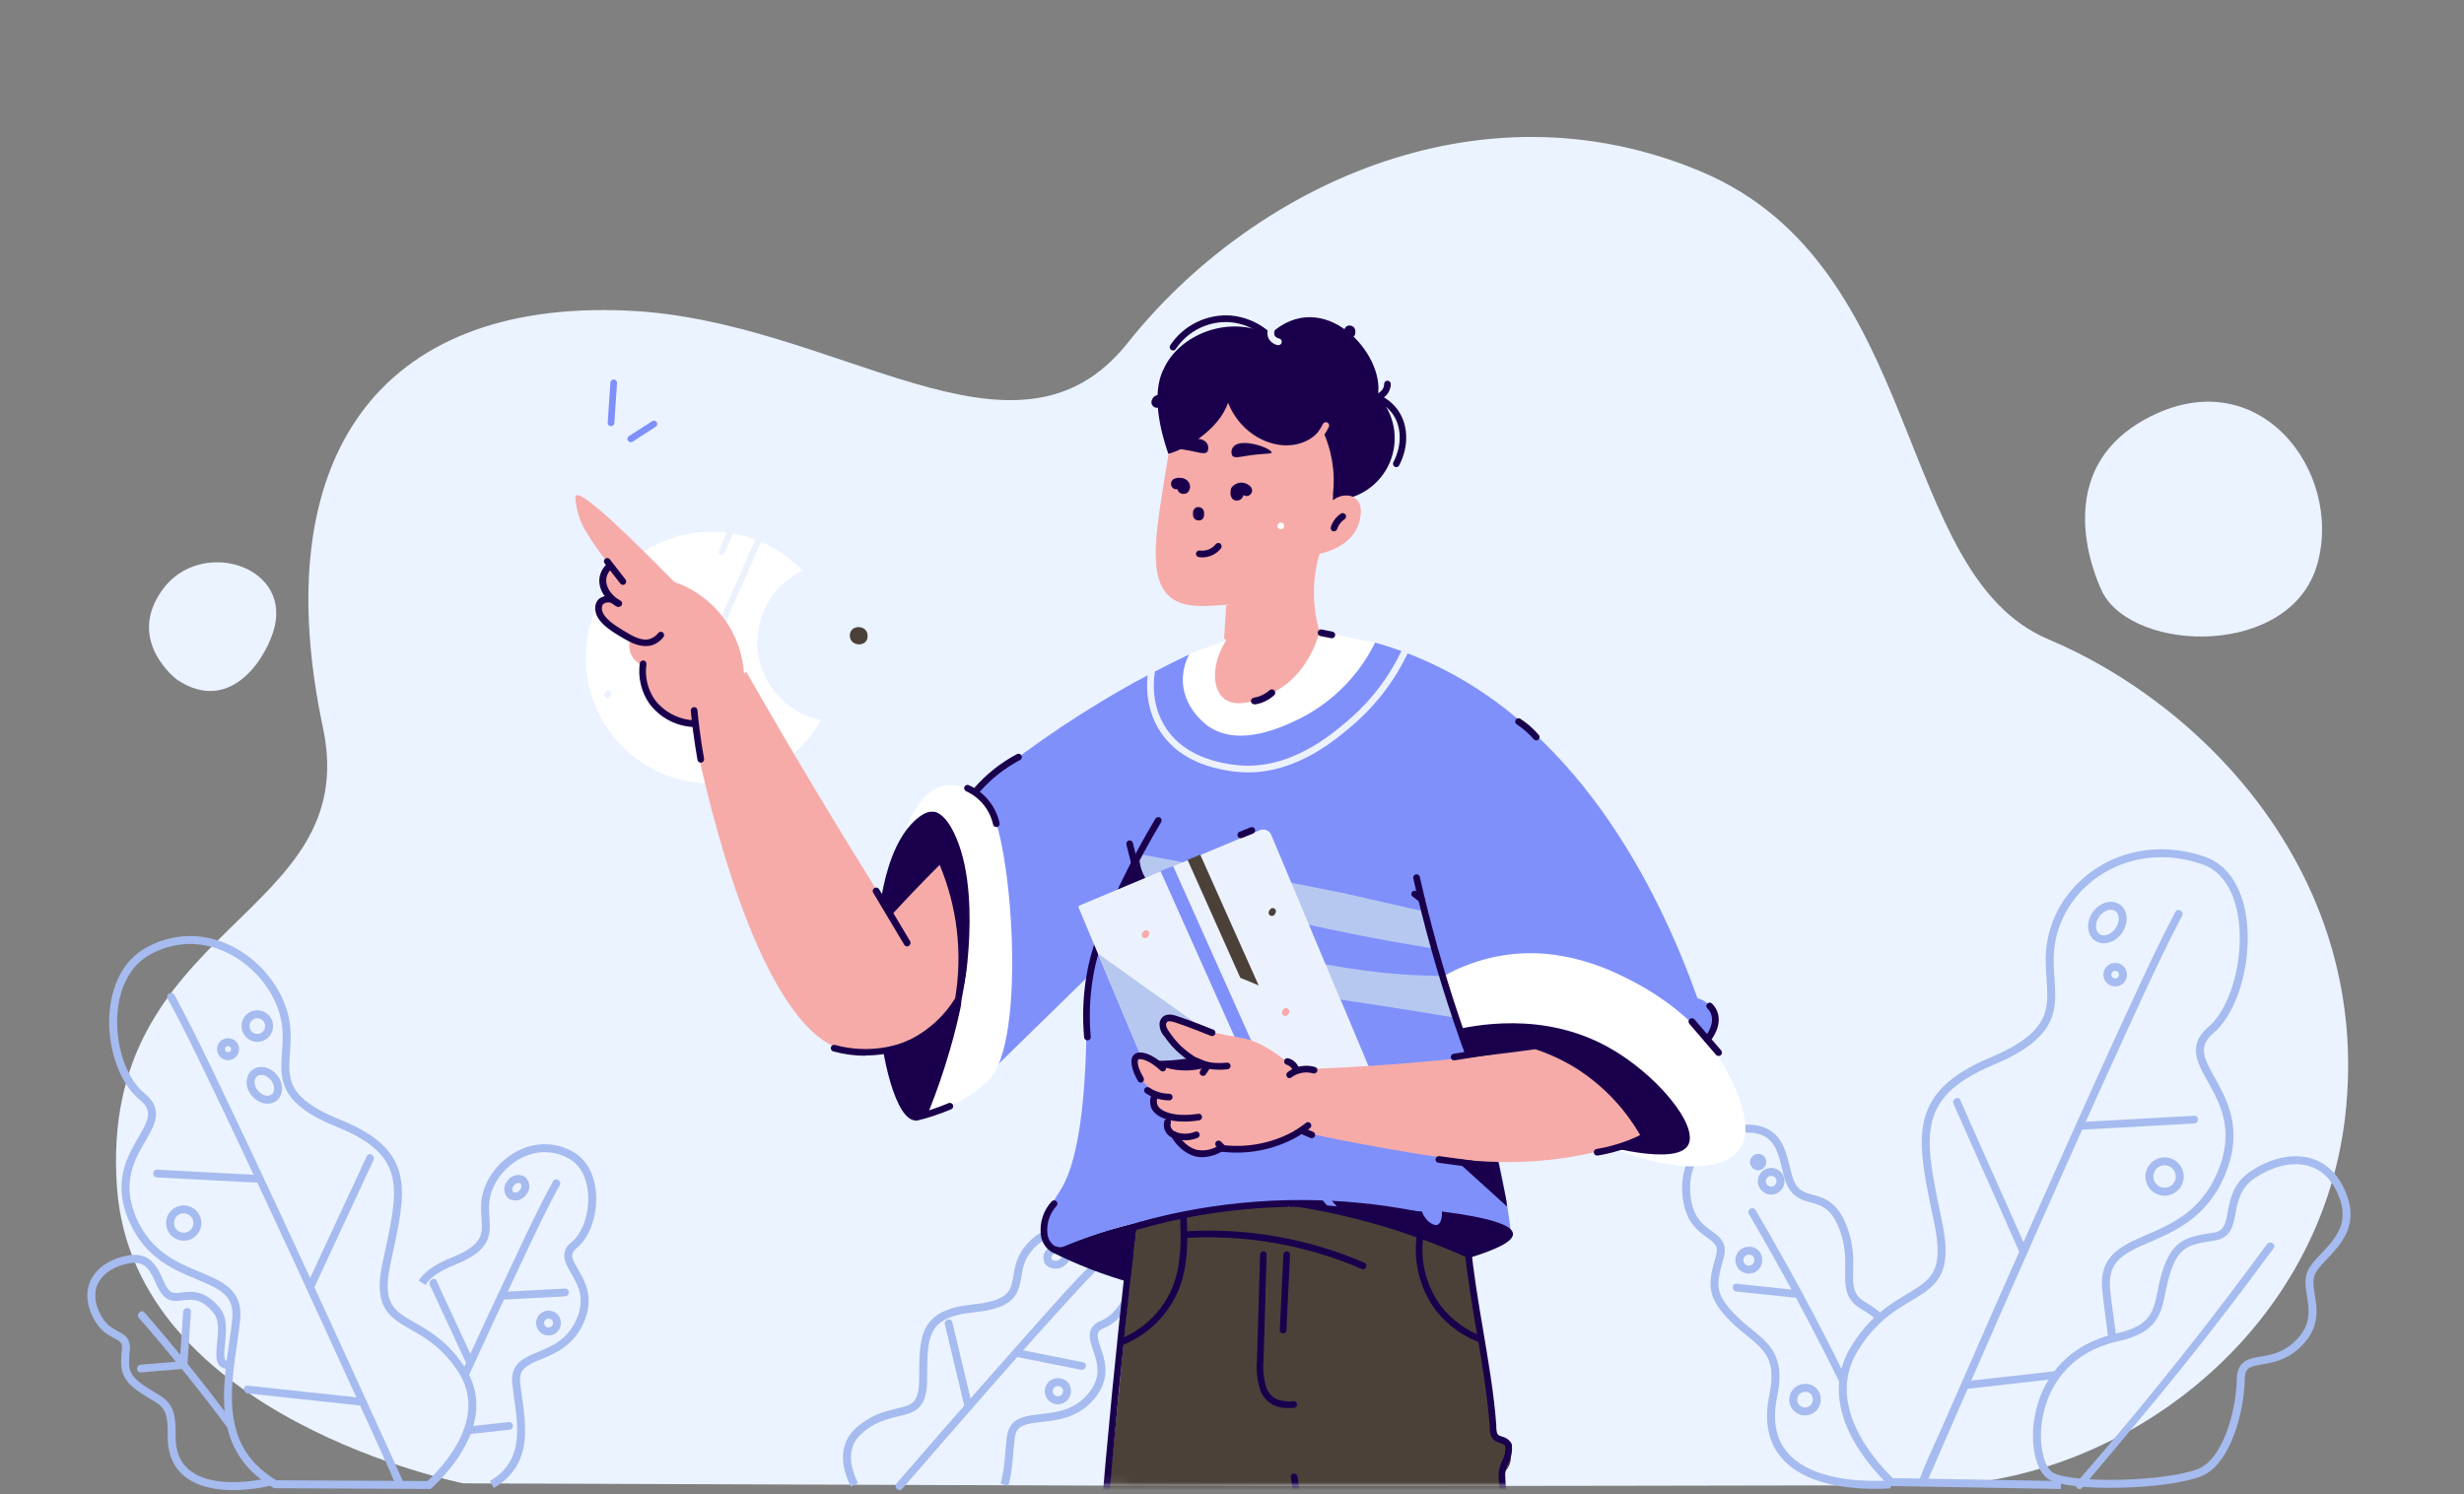 <svg width="310" height="188" viewBox="0 0 310 188" fill="none" xmlns="http://www.w3.org/2000/svg">
<rect x="0" y="0" width="310" height="188" fill="#808080" stroke="none"/>
<path d="M58.304 186.645C58.304 186.645 16.816 178.436 14.721 149.45C12.288 116.08 45.769 115.715 40.63 91.556C33.475 57.802 47.486 37.695 78.898 39.081C105.361 40.219 127.705 60.996 141.892 43.127C157.159 23.918 185.748 9.685 214.038 21.596C242.328 33.506 238.165 72.217 257.725 80.446C277.286 88.674 298.472 110.368 295.064 140.369C291.863 168.522 265.896 187.204 241.84 186.944C230.047 186.808 184.285 187.1 143.161 186.944L58.304 186.645Z" fill="#EAF3FF"/>
<path d="M264.556 74.604C264.556 74.604 256.886 59.825 269.974 52.709C284.064 45.046 294.862 59.279 291.538 71.001C288.214 82.722 268.641 82.195 264.556 74.604Z" fill="#EAF3FF"/>
<path d="M22.26 85.513C22.26 85.513 15.755 80.647 20.452 74.181C25.148 67.716 36.383 71.02 34.561 78.813C33.761 82.365 29.175 90.151 22.26 85.513Z" fill="#EAF3FF"/>
<path d="M237.846 186.769C234.437 187.009 220.667 187.224 223.106 175.567C224.348 169.609 221.154 168.952 218.123 165.953C215.092 162.954 215.424 161.471 216.36 158.179C217.297 154.888 213.108 156.02 212.269 151.07C211.43 146.119 214.539 141.963 219.879 142.008C225.22 142.054 224.023 147.576 225.734 149.626C227.445 151.675 230.17 149.782 231.953 154.66C233.735 159.539 231.139 162.466 234.555 164.359C235.242 164.754 235.885 165.22 236.474 165.751" stroke="#A6BBEF" stroke-miterlimit="10"/>
<path d="M232.271 173.414C228.733 166.228 224.934 159.179 220.875 152.267C220.843 152.211 220.8 152.162 220.749 152.123C220.698 152.084 220.64 152.056 220.578 152.039C220.517 152.022 220.452 152.018 220.388 152.026C220.325 152.035 220.264 152.056 220.208 152.088C220.153 152.12 220.104 152.162 220.065 152.213C220.026 152.264 219.997 152.322 219.981 152.384C219.964 152.446 219.96 152.51 219.968 152.574C219.976 152.638 219.997 152.699 220.029 152.754C224.084 159.667 227.883 166.718 231.426 173.908C231.706 174.474 232.545 173.98 232.271 173.414Z" fill="#A6BBEF"/>
<path d="M218.481 162.512L225.285 163.221L226.268 163.325C226.918 163.39 226.918 162.408 226.268 162.349L219.457 161.64L218.481 161.536C217.831 161.471 217.863 162.453 218.481 162.512Z" fill="#A6BBEF"/>
<path d="M221.2 158.388C221.236 158.628 221.198 158.873 221.09 159.091C220.982 159.309 220.81 159.489 220.598 159.606C220.385 159.723 220.141 159.772 219.9 159.747C219.658 159.722 219.43 159.624 219.246 159.465C219.062 159.306 218.931 159.095 218.87 158.86C218.81 158.625 218.822 158.377 218.907 158.149C218.992 157.921 219.144 157.725 219.343 157.586C219.543 157.447 219.78 157.373 220.023 157.373C220.313 157.353 220.6 157.449 220.82 157.639C221.04 157.829 221.177 158.098 221.2 158.388Z" stroke="#A6BBEF" stroke-miterlimit="10"/>
<path d="M223.854 149.222C223.737 149.423 223.563 149.585 223.354 149.687C223.145 149.789 222.91 149.827 222.68 149.796C222.449 149.765 222.233 149.666 222.059 149.513C221.884 149.359 221.759 149.157 221.699 148.932C221.639 148.707 221.648 148.47 221.723 148.25C221.798 148.029 221.936 147.836 222.121 147.695C222.305 147.553 222.528 147.47 222.76 147.454C222.992 147.439 223.223 147.493 223.425 147.609C223.559 147.686 223.677 147.79 223.771 147.913C223.866 148.036 223.935 148.176 223.975 148.326C224.015 148.476 224.025 148.633 224.004 148.786C223.983 148.94 223.932 149.088 223.854 149.222Z" stroke="#A6BBEF" stroke-miterlimit="10"/>
<path d="M228.564 175.931C228.601 176.23 228.546 176.533 228.407 176.8C228.267 177.067 228.05 177.286 227.783 177.426C227.517 177.566 227.214 177.622 226.915 177.586C226.616 177.55 226.335 177.424 226.109 177.224C225.884 177.025 225.724 176.761 225.652 176.469C225.58 176.176 225.599 175.869 225.705 175.587C225.812 175.306 226.002 175.063 226.25 174.892C226.498 174.721 226.793 174.63 227.094 174.63C227.276 174.618 227.459 174.642 227.632 174.701C227.805 174.76 227.964 174.853 228.101 174.974C228.238 175.095 228.349 175.242 228.428 175.406C228.508 175.571 228.554 175.749 228.564 175.931Z" stroke="#A6BBEF" stroke-miterlimit="10"/>
<path d="M221.721 146.21C221.722 146.315 221.692 146.418 221.635 146.506C221.577 146.593 221.495 146.662 221.399 146.702C221.302 146.743 221.196 146.754 221.093 146.734C220.99 146.714 220.895 146.664 220.821 146.589C220.747 146.515 220.697 146.421 220.677 146.318C220.657 146.215 220.668 146.109 220.708 146.012C220.749 145.916 220.818 145.834 220.905 145.776C220.993 145.719 221.096 145.689 221.2 145.69C221.338 145.69 221.471 145.745 221.568 145.842C221.666 145.94 221.721 146.072 221.721 146.21Z" stroke="#A6BBEF" stroke-miterlimit="10"/>
<path d="M257.901 185.637C255.078 183.62 254.805 170.858 266.358 168.275C272.264 166.974 271.321 163.995 272.511 160.19C273.702 156.384 275.204 156.111 278.587 155.591C281.969 155.07 279.433 150.465 283.446 147.785C287.46 145.105 292.859 144.909 294.869 150.764C296.567 155.701 291.753 157.88 290.771 160.177C289.788 162.473 292.644 165.576 289.164 169.043C285.684 172.51 281.956 169.895 281.911 173.596C281.865 177.297 280.233 183.952 276.707 185.305C272.323 186.99 260.132 187.224 257.901 185.637Z" stroke="#A6BBEF" stroke-miterlimit="10"/>
<path d="M261.96 187.191C267.457 180.687 272.954 174.182 278.19 167.449C280.857 164.014 283.479 160.545 286.054 157.041C286.425 156.534 285.58 156.046 285.209 156.547C278.158 166.196 270.727 175.554 262.916 184.622C262.37 185.272 261.811 185.877 261.271 186.515C260.867 186.99 261.557 187.686 261.96 187.204V187.191Z" fill="#A6BBEF"/>
<path d="M265.766 168.418C265.505 166.285 265.167 164.19 264.978 162.245C264.191 154.335 275.1 157.874 279.439 147.72C283.778 137.565 273.149 133.877 278.138 129.629C283.127 125.382 284.532 110.765 277.208 108.267C267.717 105.015 259.183 110.967 258.018 118.812C257.127 124.855 261.18 129.083 250.629 133.513C240.078 137.943 241.717 143.459 243.883 154.016C246.049 164.574 238.92 160.69 233.378 169.576C228.98 176.621 235.153 183.809 237.931 186.489L259.293 186.853" stroke="#A6BBEF" stroke-miterlimit="10"/>
<path d="M242.419 186.541C243.287 184.537 244.154 182.538 245.021 180.543C247.159 175.626 249.308 170.712 251.468 165.803C254.234 159.515 257.016 153.227 259.813 146.939C262.498 140.902 265.219 134.881 267.977 128.875C269.929 124.621 271.88 120.353 274.033 116.197C274.196 115.871 274.365 115.546 274.534 115.234C274.833 114.681 273.988 114.187 273.695 114.74C271.652 118.552 269.864 122.493 268.042 126.409C265.33 132.264 262.676 138.157 260.035 144.051C257.203 150.382 254.384 156.722 251.578 163.071C249.306 168.227 247.042 173.392 244.787 178.566C243.727 181.005 242.53 183.432 241.587 185.923C241.574 185.959 241.559 185.994 241.541 186.027C241.294 186.6 242.133 187.094 242.387 186.521L242.419 186.541Z" fill="#A6BBEF"/>
<path d="M261.726 142.158L274.248 141.462L276.05 141.364C276.7 141.332 276.7 140.356 276.05 140.389L263.534 141.085L261.732 141.182C261.082 141.182 261.082 142.19 261.732 142.158H261.726Z" fill="#A6BBEF"/>
<path d="M247.272 174.78L257.147 173.668L258.565 173.512C259.183 173.44 259.215 172.464 258.565 172.536L248.69 173.642L247.272 173.804C246.654 173.876 246.622 174.852 247.272 174.78Z" fill="#A6BBEF"/>
<path d="M245.763 138.866L253.126 155.421L254.167 157.763C254.421 158.336 255.267 157.835 255.013 157.269L247.636 140.714L246.622 138.405C246.368 137.832 245.522 138.326 245.776 138.892L245.763 138.866Z" fill="#A6BBEF"/>
<path d="M266.585 117.075C265.889 118.103 264.666 118.493 263.866 117.947C263.066 117.4 262.975 116.125 263.677 115.091C264.38 114.057 265.596 113.673 266.403 114.219C267.209 114.766 267.287 116.047 266.585 117.075Z" stroke="#A6BBEF" stroke-miterlimit="10"/>
<path d="M266.117 123.619C266.659 123.619 267.099 123.179 267.099 122.637C267.099 122.094 266.659 121.654 266.117 121.654C265.575 121.654 265.135 122.094 265.135 122.637C265.135 123.179 265.575 123.619 266.117 123.619Z" stroke="#A6BBEF" stroke-miterlimit="10"/>
<path d="M272.329 149.951C273.385 149.951 274.241 149.095 274.241 148.038C274.241 146.982 273.385 146.126 272.329 146.126C271.273 146.126 270.417 146.982 270.417 148.038C270.417 149.095 271.273 149.951 272.329 149.951Z" stroke="#A6BBEF" stroke-miterlimit="10"/>
<path d="M126.378 186.821C126.925 184.869 126.938 182.677 127.178 180.823C127.705 176.816 133.508 180.121 137.241 175.743C140.975 171.365 135.349 168.028 138.731 166.636C142.114 165.244 144.41 158.967 140.832 155.987C136.402 152.299 130.19 154.738 128.557 158.433C127.302 161.282 129.104 163.943 122.521 164.619C115.938 165.296 116.198 168.236 116.139 173.726C116.081 179.216 112.477 176.296 108.216 179.88C105.797 181.916 106.46 184.752 107.494 186.834" stroke="#A6BBEF" stroke-miterlimit="10"/>
<path d="M113.492 187.341C120.426 179.386 127.295 171.378 134.412 163.598C135.771 162.115 137.124 160.625 138.568 159.22C139.024 158.784 138.328 158.095 137.879 158.531C134.815 161.503 132.024 164.775 129.175 167.956C125.311 172.293 121.478 176.651 117.675 181.031C116.048 182.905 114.422 184.772 112.802 186.652C112.393 187.12 113.082 187.816 113.492 187.341Z" fill="#A6BBEF"/>
<path d="M127.725 170.701L134.971 172.146L136.012 172.36C136.63 172.477 136.89 171.541 136.272 171.417L129.032 169.966L127.985 169.758C127.373 169.635 127.113 170.578 127.725 170.701Z" fill="#A6BBEF"/>
<path d="M118.878 166.636L121.076 175.847L121.382 177.148C121.525 177.759 122.468 177.499 122.325 176.888L120.127 167.677L119.814 166.376C119.671 165.764 118.735 166.024 118.878 166.636Z" fill="#A6BBEF"/>
<path d="M133.664 158.817C133.434 159.017 133.142 159.131 132.838 159.138C132.534 159.145 132.237 159.045 131.998 158.856C131.908 158.751 131.842 158.627 131.806 158.493C131.769 158.359 131.762 158.219 131.786 158.082C131.809 157.946 131.863 157.816 131.942 157.702C132.022 157.589 132.125 157.494 132.246 157.425C132.474 157.224 132.766 157.109 133.07 157.101C133.374 157.092 133.672 157.191 133.911 157.379C134.001 157.485 134.067 157.61 134.104 157.744C134.14 157.878 134.147 158.019 134.124 158.156C134.1 158.293 134.047 158.423 133.967 158.538C133.888 158.652 133.784 158.747 133.664 158.817Z" stroke="#A6BBEF" stroke-miterlimit="10"/>
<path d="M134.23 175.157C134.208 175.39 134.115 175.611 133.964 175.79C133.813 175.968 133.611 176.097 133.385 176.157C133.159 176.217 132.92 176.207 132.7 176.127C132.48 176.047 132.289 175.902 132.154 175.711C132.019 175.52 131.946 175.292 131.945 175.058C131.943 174.824 132.014 174.595 132.146 174.402C132.279 174.209 132.467 174.062 132.686 173.979C132.905 173.897 133.144 173.883 133.371 173.941C133.646 173.989 133.891 174.143 134.052 174.372C134.213 174.6 134.277 174.882 134.23 175.157Z" stroke="#A6BBEF" stroke-miterlimit="10"/>
<path d="M33.956 186.43C31.68 187.029 21.402 188.733 21.597 180.543C21.681 176.361 20.459 176.51 18.006 174.871C15.554 173.232 15.619 172.185 15.834 169.843C16.048 167.501 13.713 168.633 12.158 165.556C10.298 161.874 12.536 159.123 16.152 158.466C19.769 157.809 19.658 161.718 21.096 162.863C22.534 164.008 24.518 161.523 27.276 164.912C29.078 167.124 26.28 172.172 28.934 171.697" stroke="#A6BBEF" stroke-miterlimit="10"/>
<path d="M29.357 179.047C25.819 174.277 22.091 169.641 18.175 165.14C17.759 164.671 17.076 165.361 17.486 165.836C21.337 170.259 25.023 174.828 28.544 179.542C28.908 180.042 29.761 179.542 29.383 179.047H29.357Z" fill="#A6BBEF"/>
<path d="M23.041 165.075L22.651 170.929L22.599 171.755L23.086 171.267L17.72 171.71C17.069 171.762 17.069 172.738 17.72 172.685L23.086 172.243C23.214 172.238 23.335 172.185 23.426 172.095C23.517 172.004 23.569 171.883 23.574 171.755L23.965 165.901L24.017 165.075C24.062 164.424 23.086 164.424 23.041 165.075Z" fill="#A6BBEF"/>
<path d="M17.895 137.988C13.413 134.332 12.34 123.027 18.728 119.618C26.631 115.384 34.899 121.941 35.94 128.686C36.746 133.89 33.11 137.52 42.575 141.332C52.039 145.144 50.576 149.879 48.631 158.934C46.686 167.989 53.087 164.671 58.057 172.315C61.999 178.371 56.463 184.55 53.991 186.853L34.632 186.756C34.002 186.39 33.401 185.975 32.837 185.513C26.579 180.4 29.064 172.328 29.715 166.037C30.417 159.233 20.608 162.271 16.737 153.542C12.867 144.812 22.384 141.657 17.895 137.988Z" stroke="#A6BBEF" stroke-miterlimit="10"/>
<path d="M50.745 186.476C49.977 184.765 49.197 183.054 48.423 181.35C46.493 177.105 44.554 172.859 42.607 168.613C40.135 163.219 37.651 157.835 35.153 152.462C32.733 147.258 30.289 142.076 27.822 136.915C26.065 133.253 24.309 129.577 22.384 125.993L21.935 125.174C21.629 124.627 20.783 125.115 21.089 125.668C22.91 128.92 24.511 132.296 26.13 135.653C28.583 140.714 30.977 145.807 33.357 150.901C35.894 156.326 38.405 161.759 40.89 167.202C42.932 171.647 44.966 176.094 46.992 180.543L48.943 184.856C49.21 185.547 49.516 186.223 49.86 186.879L49.899 186.964C50.16 187.536 50.999 187.042 50.738 186.476H50.745Z" fill="#A6BBEF"/>
<path d="M32.609 147.856L21.382 147.258L19.762 147.173C19.112 147.173 19.112 148.116 19.762 148.149L30.996 148.741L32.609 148.812C33.26 148.845 33.26 147.869 32.609 147.837V147.856Z" fill="#A6BBEF"/>
<path d="M45.62 175.905L32.993 174.546L31.172 174.351C30.521 174.279 30.554 175.255 31.172 175.326L43.805 176.686L45.62 176.881C46.27 176.946 46.27 175.97 45.62 175.905Z" fill="#A6BBEF"/>
<path d="M46.146 145.475L39.531 159.708L38.601 161.718C38.334 162.284 39.18 162.785 39.44 162.213L46.055 147.98L46.992 145.97C47.252 145.404 46.413 144.909 46.146 145.475Z" fill="#A6BBEF"/>
<path d="M31.959 137.416C32.61 138.3 33.683 138.639 34.398 138.164C35.114 137.689 35.199 136.596 34.568 135.712C33.937 134.827 32.844 134.495 32.128 134.963C31.413 135.432 31.309 136.531 31.959 137.416Z" stroke="#A6BBEF" stroke-miterlimit="10"/>
<path d="M27.809 131.978C27.801 132.154 27.846 132.329 27.939 132.479C28.031 132.63 28.166 132.749 28.327 132.822C28.488 132.895 28.667 132.918 28.841 132.889C29.015 132.859 29.176 132.778 29.304 132.656C29.432 132.534 29.52 132.377 29.557 132.204C29.595 132.032 29.58 131.852 29.514 131.688C29.448 131.524 29.335 131.383 29.189 131.284C29.043 131.185 28.87 131.132 28.694 131.132C28.58 131.129 28.467 131.149 28.361 131.19C28.255 131.231 28.158 131.293 28.076 131.372C27.994 131.45 27.928 131.544 27.882 131.648C27.836 131.752 27.811 131.864 27.809 131.978Z" stroke="#A6BBEF" stroke-miterlimit="10"/>
<path d="M30.892 129.044C30.88 129.34 30.956 129.633 31.111 129.886C31.266 130.138 31.493 130.338 31.763 130.46C32.033 130.582 32.333 130.621 32.626 130.571C32.917 130.521 33.188 130.384 33.401 130.179C33.615 129.973 33.763 129.709 33.825 129.419C33.886 129.129 33.86 128.828 33.749 128.553C33.638 128.278 33.447 128.043 33.201 127.878C32.955 127.713 32.666 127.625 32.369 127.626C31.985 127.619 31.615 127.764 31.338 128.03C31.061 128.296 30.901 128.66 30.892 129.044Z" stroke="#A6BBEF" stroke-miterlimit="10"/>
<path d="M21.402 153.815C21.386 154.157 21.473 154.497 21.652 154.789C21.831 155.082 22.094 155.314 22.406 155.456C22.718 155.598 23.066 155.643 23.404 155.586C23.742 155.529 24.055 155.372 24.303 155.135C24.551 154.898 24.723 154.593 24.795 154.258C24.868 153.922 24.839 153.573 24.712 153.255C24.584 152.937 24.364 152.664 24.081 152.471C23.797 152.279 23.462 152.176 23.119 152.175C22.899 152.17 22.679 152.209 22.474 152.288C22.268 152.368 22.08 152.487 21.921 152.639C21.761 152.792 21.633 152.974 21.544 153.175C21.455 153.377 21.407 153.594 21.402 153.815Z" stroke="#A6BBEF" stroke-miterlimit="10"/>
<path d="M61.882 186.788C62.272 186.562 62.644 186.305 62.994 186.021C66.858 182.859 65.323 177.87 64.946 173.98C64.516 169.778 70.559 171.658 72.966 166.259C75.373 160.86 69.48 158.902 72.251 156.644C75.022 154.387 75.685 147.414 71.737 145.293C66.852 142.691 61.745 146.731 61.101 150.894C60.6 154.146 62.851 156.358 57.003 158.7C54.993 159.506 53.751 160.385 53.1 161.412" stroke="#A6BBEF" stroke-miterlimit="10"/>
<path d="M58.896 173.258C61.064 168.488 63.274 163.741 65.525 159.019C67.099 155.701 68.64 152.338 70.423 149.125C70.728 148.578 69.889 148.084 69.584 148.637C67.795 151.844 66.26 155.207 64.685 158.531C62.441 163.26 60.243 168.008 58.05 172.77C57.79 173.336 58.629 173.83 58.896 173.258Z" fill="#A6BBEF"/>
<path d="M63.137 163.533L70.078 163.169L71.073 163.11C71.724 163.11 71.724 162.102 71.073 162.134L64.132 162.505L63.137 162.557C62.487 162.59 62.487 163.566 63.137 163.533Z" fill="#A6BBEF"/>
<path d="M58.844 180.472L63.397 179.978L64.048 179.906C64.177 179.906 64.301 179.855 64.393 179.763C64.484 179.672 64.536 179.547 64.536 179.418C64.536 179.289 64.484 179.165 64.393 179.073C64.301 178.982 64.177 178.93 64.048 178.93L59.494 179.425L58.844 179.496C58.714 179.496 58.59 179.548 58.499 179.639C58.407 179.731 58.356 179.855 58.356 179.984C58.356 180.113 58.407 180.238 58.499 180.329C58.59 180.421 58.714 180.472 58.844 180.472Z" fill="#A6BBEF"/>
<path d="M54.076 161.673L58.167 170.467L58.746 171.716C59.007 172.282 59.852 171.788 59.586 171.222L55.5 162.427L54.941 161.172C54.674 160.606 53.835 161.1 54.095 161.666L54.076 161.673Z" fill="#A6BBEF"/>
<path d="M65.83 149.977C65.683 150.229 65.445 150.417 65.166 150.502C64.886 150.588 64.585 150.565 64.321 150.439C64.212 150.348 64.123 150.235 64.059 150.109C63.994 149.983 63.956 149.844 63.946 149.703C63.937 149.561 63.956 149.419 64.002 149.285C64.049 149.151 64.122 149.028 64.217 148.923C64.363 148.669 64.601 148.481 64.881 148.395C65.161 148.309 65.463 148.333 65.726 148.461C65.834 148.553 65.923 148.665 65.986 148.791C66.05 148.918 66.088 149.056 66.098 149.197C66.108 149.338 66.089 149.48 66.043 149.614C65.997 149.748 65.925 149.871 65.83 149.977Z" stroke="#A6BBEF" stroke-miterlimit="10"/>
<path d="M70.071 166.428C70.08 166.639 70.026 166.848 69.915 167.029C69.804 167.209 69.642 167.352 69.449 167.439C69.257 167.527 69.042 167.554 68.834 167.519C68.625 167.483 68.432 167.386 68.279 167.239C68.126 167.093 68.02 166.904 67.976 166.698C67.931 166.491 67.949 166.275 68.028 166.079C68.106 165.882 68.242 165.714 68.418 165.595C68.593 165.477 68.799 165.413 69.011 165.413C69.286 165.408 69.552 165.512 69.75 165.702C69.949 165.892 70.064 166.153 70.071 166.428Z" stroke="#A6BBEF" stroke-miterlimit="10"/>
<mask id="mask0_11690_429042" style="mask-type:luminance" maskUnits="userSpaceOnUse" x="0" y="0" width="310" height="188">
<path d="M48.774 186.613C48.774 186.613 3.201 177.597 0.872 145.749C-1.801 109.093 34.984 108.671 29.338 82.118C21.467 45.039 36.864 22.923 71.373 24.464C100.469 25.765 125.019 48.532 140.585 28.953C157.374 7.825 188.78 -7.787 219.854 5.294C250.928 18.376 246.355 60.905 267.847 69.94C289.339 78.976 312.614 102.81 308.867 135.803C305.348 166.734 276.824 187.283 250.394 186.97C237.443 186.814 187.173 187.139 141.996 186.97C94.979 186.762 48.774 186.613 48.774 186.613Z" fill="white"/>
</mask>
<g mask="url(#mask0_11690_429042)">
<path d="M103.312 90.613C101.917 93.057 99.896 95.085 97.457 96.49C95.019 97.895 92.25 98.625 89.436 98.606C86.622 98.587 83.863 97.819 81.444 96.381C79.025 94.943 77.032 92.887 75.671 90.424C74.309 87.961 73.628 85.18 73.697 82.366C73.765 79.553 74.582 76.809 76.062 74.415C77.543 72.022 79.633 70.066 82.12 68.748C84.606 67.429 87.399 66.797 90.211 66.915C90.497 66.915 90.777 66.935 91.05 66.974C91.755 67.045 92.454 67.16 93.144 67.319C93.405 67.377 93.665 67.449 93.919 67.52C96.605 68.301 99.039 69.775 100.976 71.794C99.082 72.696 97.519 74.172 96.51 76.012C95.501 77.852 95.098 79.963 95.356 82.046C95.614 84.128 96.522 86.077 97.95 87.614C99.378 89.152 101.254 90.201 103.312 90.613Z" fill="white"/>
<path d="M98.96 61.373C98.309 62.811 97.6 64.229 96.794 65.79C95.916 67.891 95.011 69.895 94.146 71.84C93.099 74.168 92.11 76.393 91.187 78.676C91.159 78.738 91.116 78.792 91.063 78.834C91.01 78.876 90.947 78.904 90.881 78.917C90.812 78.933 90.741 78.933 90.673 78.917C90.624 78.898 90.58 78.87 90.542 78.834C90.504 78.798 90.474 78.755 90.454 78.707C90.433 78.659 90.422 78.607 90.422 78.555C90.421 78.503 90.432 78.451 90.452 78.403C91.382 76.087 92.403 73.85 93.424 71.54C94.296 69.589 95.194 67.599 96.072 65.497C96.859 63.988 97.548 62.616 98.173 61.23C98.44 61.23 98.693 61.295 98.96 61.373Z" fill="#ECF2FD"/>
<path d="M98.96 52.266C98.309 53.71 97.6 55.129 96.794 56.683C95.916 58.791 95.011 60.794 94.14 62.733C93.093 65.068 92.104 67.286 91.18 69.569C91.155 69.632 91.115 69.687 91.062 69.729C91.01 69.771 90.947 69.799 90.881 69.81C90.813 69.83 90.741 69.83 90.673 69.81C90.624 69.791 90.58 69.763 90.542 69.727C90.504 69.691 90.474 69.648 90.454 69.6C90.433 69.552 90.422 69.5 90.422 69.448C90.421 69.396 90.432 69.344 90.452 69.296C91.382 66.981 92.371 64.743 93.424 62.427C94.296 60.476 95.194 58.485 96.072 56.391C96.859 54.881 97.548 53.509 98.173 52.117C98.479 52.123 98.732 52.188 98.96 52.266Z" fill="#ECF2FD"/>
<path d="M183.921 130.345C184.636 130.052 189.346 128.198 193.984 130.625C198.29 132.882 200.781 137.91 200.137 143.205C209.03 147.544 216.595 147.798 218.865 144.604C221.135 141.41 217.519 135.119 216.354 133.142C209.94 122.298 197.334 120.347 194.543 120.002C191.876 119.67 183.192 118.597 181.403 122.519C180.102 125.395 183.114 129.337 183.921 130.345Z" fill="white"/>
<path d="M143.102 153.834L142.244 161.38C140.683 160.944 138.991 160.391 137.209 159.702C135.496 159.042 133.818 158.295 132.181 157.464C133.943 156.696 135.908 155.929 138.068 155.233C139.837 154.667 141.522 154.198 143.102 153.834Z" fill="#1A004C"/>
<path d="M212.393 144.077C210.949 146.679 201.901 144.389 197.874 142.977C195.056 141.99 192.41 140.57 190.029 138.769C189.814 138.606 189.561 138.411 189.242 138.118C187.08 136.307 185.365 134.021 184.233 131.438L182.282 129.759C185.58 128.927 194.121 127.255 202.245 131.711C208.321 135.041 213.759 141.598 212.393 144.077Z" fill="#1A004C"/>
<path d="M114.572 103.785C107.111 112.008 110.5 140.727 115.112 140.974C115.606 140.974 116.009 140.616 116.81 139.855C121.109 135.757 120.888 126.474 120.953 126.143V126.026V125.876C121.968 120.542 122.853 115.904 122.352 111.617C121.922 107.981 120.238 102.413 117.577 102.114C116.257 101.977 115.06 103.278 114.572 103.785Z" fill="#1A004C"/>
<path d="M168.043 62.251C167.876 65.133 166.885 67.905 165.187 70.239C163.948 71.994 162.319 73.437 160.426 74.453C158.534 75.469 156.431 76.031 154.285 76.094C151.455 76.308 149.081 76.484 147.428 75.287C144.117 72.88 145.568 66.18 146.882 57.958C147.357 54.959 147.767 53.788 148.58 52.657C151.019 49.255 156.62 47.043 161.44 48.988C168.446 51.837 168.082 61.464 168.043 62.251Z" fill="#F6ABA9"/>
<path d="M156.301 61.588C156.435 61.782 156.488 62.021 156.449 62.254C156.41 62.487 156.282 62.696 156.093 62.837C155.95 62.935 155.781 62.988 155.608 62.988C155.435 62.988 155.266 62.935 155.123 62.837C154.92 62.633 154.806 62.357 154.806 62.069C154.806 61.781 154.92 61.505 155.123 61.302C155.321 61.2 155.549 61.172 155.765 61.225C155.982 61.277 156.172 61.406 156.301 61.588Z" fill="#1A004C"/>
<path d="M173.337 49.801C174.346 44.545 166.423 35.789 159.716 42.119C154.61 39.517 148.339 42.119 146.413 46.412C144.768 49.586 146.069 54.432 146.986 57.099C149.002 56.586 153.283 54.198 154.506 50.679C156.672 56.098 163.281 57.834 166.273 53.892C167.523 56.446 168.019 59.303 167.704 62.128V62.947C169.225 62.939 170.711 62.487 171.979 61.646C173.247 60.804 174.241 59.611 174.839 58.212C175.438 56.813 175.614 55.27 175.348 53.773C175.081 52.275 174.382 50.887 173.337 49.781V49.801Z" fill="#1A004C"/>
<path d="M149.594 60.749C149.707 60.95 149.747 61.184 149.708 61.411C149.669 61.638 149.553 61.845 149.38 61.998C149.238 62.095 149.07 62.147 148.898 62.147C148.727 62.147 148.559 62.095 148.417 61.998C148.014 61.705 147.923 60.911 148.417 60.17C148.649 60.134 148.886 60.17 149.097 60.274C149.308 60.377 149.481 60.543 149.594 60.749Z" fill="#1A004C"/>
<path d="M172.589 81.161C171.457 82.183 158.317 93.911 153.855 90.665C152.047 89.364 150.739 84.999 152.456 82.28C152.912 81.58 153.533 81.004 154.265 80.602C154.317 79.483 154.362 78.364 154.414 77.245C155.243 76.7 156.113 76.219 157.016 75.808L157.218 75.704C158.435 75.021 159.587 74.228 160.659 73.336C161.657 72.421 162.671 71.499 163.703 70.571C164.569 69.797 165.434 69.043 166.305 68.301C166.208 68.769 166.104 69.231 166.006 69.7C165.073 72.885 165.073 76.271 166.006 79.457C166.351 79.645 166.722 79.828 167.112 79.997C168.844 80.74 170.705 81.136 172.589 81.161Z" fill="#F6ABA9"/>
<path d="M159.97 56.937C160.028 56.41 156.171 55.024 155.195 56.195C155.059 56.348 154.971 56.538 154.942 56.74C154.913 56.942 154.945 57.149 155.032 57.334C155.266 57.633 155.839 57.522 156.333 57.438C159.143 56.963 159.95 57.178 159.97 56.937Z" fill="#1A004C"/>
<path d="M161.713 45.761C161.63 45.762 161.548 45.738 161.478 45.691C161.408 45.645 161.354 45.579 161.323 45.501C160.803 44.154 159.92 42.978 158.772 42.103C157.623 41.228 156.255 40.688 154.818 40.544C153.48 40.442 152.139 40.697 150.932 41.283C149.725 41.87 148.695 42.766 147.949 43.881C147.92 43.932 147.881 43.977 147.834 44.012C147.787 44.047 147.734 44.072 147.677 44.085C147.62 44.099 147.56 44.1 147.503 44.089C147.445 44.078 147.391 44.056 147.342 44.023C147.294 43.99 147.253 43.947 147.222 43.898C147.191 43.848 147.171 43.792 147.162 43.734C147.154 43.676 147.157 43.617 147.173 43.561C147.189 43.505 147.216 43.452 147.253 43.407C148.088 42.169 149.235 41.175 150.579 40.525C151.923 39.875 153.414 39.592 154.903 39.705C156.495 39.86 158.012 40.455 159.285 41.423C160.558 42.392 161.536 43.696 162.11 45.189C162.131 45.24 162.142 45.294 162.142 45.349C162.142 45.404 162.131 45.459 162.11 45.51C162.089 45.56 162.058 45.607 162.019 45.645C161.98 45.684 161.933 45.715 161.882 45.735C161.828 45.755 161.771 45.764 161.713 45.761Z" fill="#1A004C"/>
<path d="M146.973 56.215C146.973 55.681 150.876 54.484 151.787 55.701C151.917 55.861 151.996 56.056 152.015 56.261C152.033 56.466 151.99 56.672 151.891 56.852C151.637 57.132 151.078 57.002 150.59 56.891C147.799 56.28 146.986 56.443 146.973 56.215Z" fill="#1A004C"/>
<path d="M154.004 80.303C154.104 78.902 154.197 77.503 154.284 76.107C155.977 75.91 157.627 75.439 159.169 74.715C160.545 74.06 161.82 73.213 162.955 72.197C162.649 72.975 162.275 73.724 161.836 74.435C160.858 75.936 159.628 77.256 158.2 78.338C157.065 79.283 155.848 80.126 154.564 80.856C154.382 80.673 154.193 80.511 154.004 80.303Z" fill="#F6ABA9"/>
<path d="M169.942 62.407C170.266 62.517 170.555 62.71 170.781 62.967C171.711 64.079 170.885 66.076 170.781 66.323C169.721 68.802 166.69 69.537 166.026 69.68C165.809 68.955 165.714 68.198 165.746 67.442C165.862 65.77 166.551 64.189 167.698 62.967C168.001 62.703 168.363 62.515 168.753 62.417C169.143 62.32 169.55 62.317 169.942 62.407Z" fill="#F6ABA9"/>
<path d="M214.956 130.904C212.345 127.942 209.217 125.48 205.725 123.638C203.032 122.22 196.618 118.857 188.676 120.282C186.216 120.726 183.846 121.574 181.663 122.793C182.392 125.299 183.138 127.814 183.901 130.338C185.618 136.043 186.412 138.19 187.186 140.824C187.284 141.143 187.381 141.475 187.472 141.813C187.98 143.602 188.559 145.911 189.092 148.682C189.456 150.562 189.795 152.65 190.074 154.947C186.8 155.135 183.516 154.947 180.284 154.387C175.835 153.593 172.856 152.299 168.179 151.785C167.788 151.74 167.379 151.701 166.962 151.668C166.373 151.625 165.755 151.592 165.108 151.57C164.146 151.57 163.469 151.57 162.116 151.57C157.904 151.71 153.704 152.092 149.536 152.715C147.374 152.981 145.227 153.354 143.102 153.834C139.649 154.63 136.28 155.752 133.039 157.184C132.463 156.978 131.971 156.587 131.641 156.072C130.457 154.055 132.837 150.653 133.319 149.918C135.27 146.952 137.001 140.005 136.675 123.079L123.509 135.939C125.416 130.338 126.092 124.392 125.491 118.507C124.891 112.621 123.028 106.934 120.029 101.834C125.717 96.825 131.841 92.334 138.328 88.414C140.309 87.209 142.261 86.098 144.182 85.084L145.145 84.576C146.732 83.744 148.287 82.976 149.796 82.26L151.845 91.231C151.845 91.231 155.097 93.748 164.003 87.627L164.321 87.406L164.484 87.295C164.666 87.165 168.198 84.505 173.025 80.862C174.473 81.27 175.872 81.736 177.221 82.26C198.375 90.45 208.802 112.32 213.564 125.596C214.232 125.773 214.822 126.166 215.242 126.715C215.63 127.358 215.811 128.105 215.76 128.855C215.709 129.604 215.428 130.32 214.956 130.904Z" fill="#7F90FB"/>
<path d="M124.368 135.939C123.212 137.054 121.897 137.99 120.465 138.717C119.316 139.262 118.097 139.645 116.842 139.855C117.86 137.326 118.748 134.747 119.503 132.127C120.153 129.929 120.634 127.84 121.038 125.876C121.038 125.876 123.919 111.526 119.639 104.065C118.624 102.302 117.61 102.114 117.401 102.114C115.71 101.892 114.253 104.006 114.025 104.345C114.35 103.357 114.801 102.415 115.365 101.541C115.785 100.829 116.34 100.206 116.998 99.707C117.614 99.254 118.316 98.931 119.06 98.757C120.446 98.716 121.81 99.107 122.963 99.876C123.493 100.272 123.962 100.743 124.355 101.274C127.256 105.229 129.299 131.112 124.368 135.939Z" fill="white"/>
<path d="M172.999 80.862C170.983 84.955 167.7 88.288 163.638 90.366C161.55 91.387 156.106 94.047 152.177 91.484C151.929 91.328 149.028 89.357 148.82 85.897C148.761 84.631 149.051 83.373 149.659 82.26L154.265 80.582C152.417 83.477 152.476 86.573 153.92 87.835C155.871 89.533 159.677 87.419 160.425 87.016C164.328 84.869 165.629 80.849 166.039 79.463L172.999 80.862Z" fill="white"/>
<path d="M162.116 151.596C162.767 155.428 163.215 158.674 163.515 161.1C164.527 169.262 165.035 177.478 165.037 185.702C165.037 189.084 164.939 191.023 164.809 194.718C163.879 221.056 164.952 226.358 163.508 239.66C162.781 246.34 161.651 252.969 160.126 259.513C159.839 259.351 159.436 259.129 158.961 258.863C154.976 256.81 150.591 255.653 146.113 255.472C141.634 255.292 137.17 256.091 133.033 257.815C133.124 256.237 133.217 254.652 133.312 253.06C132.434 252.885 132.011 252.124 132.194 251.668C132.303 251.474 132.468 251.317 132.667 251.218C132.867 251.118 133.091 251.08 133.312 251.109C134.691 239.4 135.851 227.474 136.792 215.332C136.949 213.38 137.092 211.429 137.222 209.477C136.865 209.382 136.553 209.163 136.342 208.86C136.131 208.557 136.033 208.189 136.066 207.821C136.1 207.453 136.262 207.109 136.525 206.849C136.787 206.589 137.133 206.43 137.502 206.4C139.889 184.18 140.839 174.65 141.222 170.357C141.307 169.4 141.606 166.024 142.127 161.484C142.51 158.166 142.868 155.493 143.096 153.841C144.039 153.567 144.807 153.392 145.333 153.281C146.322 153.073 146.804 153.028 148.41 152.722L149.022 152.598C150.069 152.39 153.491 152.065 162.116 151.596Z" fill="#4C4139"/>
<path d="M103.338 122.851C103.267 122.852 103.198 122.835 103.136 122.8C103.075 122.766 103.023 122.716 102.987 122.656L102.811 122.383C102.751 122.29 102.73 122.176 102.753 122.068C102.776 121.959 102.841 121.864 102.935 121.804C103.028 121.743 103.141 121.723 103.25 121.746C103.358 121.769 103.453 121.834 103.514 121.927L103.689 122.207C103.732 122.27 103.757 122.344 103.761 122.42C103.765 122.496 103.748 122.572 103.711 122.639C103.675 122.706 103.621 122.762 103.555 122.801C103.489 122.839 103.414 122.859 103.338 122.858V122.851Z" fill="white"/>
<path d="M191.011 256.742C190.972 257.022 190.94 257.301 190.914 257.555C190.914 257.601 190.914 257.614 190.914 257.62C190.842 258.219 192.371 259.364 192.319 260.073C192.319 260.365 192 260.769 190.647 261.191C190.458 262.031 190.27 262.87 190.088 263.709C186.803 262.557 181.735 260.821 175.686 258.902C173.304 258.15 170.862 257.601 168.387 257.262C167.047 257.126 165.577 257.054 165.577 257.054C164.536 257.009 163.626 256.996 162.975 256.996C162.943 255.734 162.904 254.472 162.878 253.203C162.878 252.924 162.878 252.644 162.878 252.364C162.878 251.909 162.878 251.454 162.845 250.998C162.884 250.211 162.904 249.58 162.904 248.917C162.904 247.902 162.851 246.809 162.721 244.975C162.591 243.14 162.429 218.35 162.188 151.596C170.179 151.856 177.97 154.166 184.812 158.303L188.188 181.233C188.532 181.287 188.86 181.415 189.15 181.609C189.439 181.802 189.684 182.055 189.866 182.352C190.104 182.881 190.15 183.477 189.997 184.037C189.844 184.597 189.501 185.087 189.027 185.422C189.912 192.148 190.471 197.729 190.829 201.639C190.758 201.639 193.802 233.019 191.011 256.742Z" fill="#4C4139"/>
<path d="M172.869 118.044C174.898 118.428 176.72 118.747 178.248 119L179.725 119.247L180.974 119.443C180.616 118.304 180.323 117.491 180.135 116.925C180.031 116.626 179.933 116.359 179.914 116.314C179.673 115.663 179.458 115.104 179.296 114.694L177.604 114.323C174.703 113.673 172.4 113.152 171.288 112.892L170.638 112.736C168.576 112.242 160.932 110.746 143.109 107.422L141.639 111.507C146.075 112.261 149.737 112.99 152.463 113.575C159.82 115.143 164.146 116.405 172.869 118.044Z" fill="#B6C8F0"/>
<path d="M181.664 122.793C180.955 122.793 179.933 122.793 178.697 122.728C172.192 122.474 167.203 121.427 159.449 119.996C153.322 118.883 147.565 117.595 142.198 116.216C142.445 118.298 142.699 120.379 142.946 122.461C154.733 123.762 166.726 125.397 178.925 127.366L183.218 128.081L181.664 122.793Z" fill="#B6C8F0"/>
<path d="M162.149 177.174C161.617 177.19 161.087 177.113 160.581 176.946C160.129 176.78 159.718 176.521 159.374 176.184C159.03 175.848 158.76 175.442 158.584 174.995C158.162 173.72 158.013 172.37 158.148 171.033L158.532 157.848C158.536 157.739 158.581 157.636 158.658 157.559C158.736 157.483 158.84 157.439 158.949 157.438C159.06 157.441 159.165 157.488 159.241 157.569C159.318 157.649 159.36 157.756 159.358 157.867L158.975 171.059C158.852 172.275 158.978 173.504 159.345 174.669C159.479 175.007 159.682 175.312 159.941 175.567C160.199 175.821 160.508 176.018 160.848 176.146C161.482 176.323 162.145 176.376 162.799 176.302C162.903 176.31 162.999 176.356 163.071 176.431C163.143 176.505 163.184 176.604 163.188 176.707C163.192 176.811 163.158 176.912 163.093 176.992C163.027 177.072 162.934 177.125 162.832 177.141C162.637 177.167 162.396 177.174 162.149 177.174Z" fill="#1A004C"/>
<path d="M161.46 167.787H161.408C161.353 167.785 161.299 167.771 161.25 167.748C161.2 167.725 161.156 167.692 161.119 167.652C161.082 167.611 161.053 167.564 161.035 167.512C161.016 167.461 161.008 167.406 161.011 167.351L161.466 157.854C161.471 157.743 161.52 157.639 161.601 157.563C161.683 157.488 161.791 157.447 161.902 157.451C162.013 157.458 162.118 157.508 162.193 157.59C162.269 157.673 162.309 157.781 162.305 157.893L161.843 167.39C161.84 167.492 161.799 167.59 161.728 167.663C161.657 167.737 161.561 167.781 161.46 167.787Z" fill="#1A004C"/>
<path d="M149.262 152.546C149.458 155.688 149.542 159.123 148.313 162.238C147.669 163.803 146.722 165.223 145.524 166.418C144.327 167.613 142.905 168.558 141.339 169.199L141.255 169.231L141.352 168.288L141.431 168.249C144.196 166.997 146.379 164.735 147.532 161.926C148.677 159.025 148.618 155.747 148.43 152.735L149.262 152.546Z" fill="#1A004C"/>
<path d="M186.549 168.165C184.469 167.417 182.648 166.09 181.299 164.34C180.335 163.038 179.646 161.553 179.274 159.976C178.903 158.399 178.857 156.763 179.14 155.168C179.159 155.058 179.134 154.946 179.07 154.854C179.007 154.763 178.91 154.7 178.801 154.68H178.73C178.631 154.678 178.534 154.712 178.458 154.775C178.382 154.839 178.33 154.927 178.313 155.025C178.012 156.735 178.062 158.49 178.46 160.18C178.858 161.871 179.596 163.464 180.629 164.86C182.18 166.859 184.301 168.34 186.711 169.108L186.549 168.165Z" fill="#1A004C"/>
<path d="M118.221 108.82C117.089 109.945 115.951 111.116 114.799 112.32C113.921 113.243 113.063 114.154 112.23 115.065C109.003 109.961 105.775 104.711 102.544 99.316C99.547 94.321 96.657 89.381 93.873 84.498L93.606 84.778C93.449 82.201 92.533 79.728 90.972 77.67C89.412 75.613 87.277 74.064 84.838 73.219C75.471 63.676 72.934 61.972 72.478 62.355C72.316 62.492 72.387 62.915 72.524 63.715C72.72 64.843 73.13 65.923 73.734 66.896C74.664 68.465 75.735 69.945 76.934 71.319C76.539 71.504 76.215 71.812 76.01 72.197C75.536 73.141 75.952 74.533 77.129 75.547C76.825 75.475 76.507 75.489 76.21 75.588C75.914 75.687 75.651 75.867 75.451 76.107C75.347 76.325 75.294 76.564 75.294 76.806C75.294 77.048 75.347 77.287 75.451 77.505C76.102 79.411 78.704 80.107 79.354 80.302C79.103 80.934 79.108 81.638 79.37 82.266C79.631 82.893 80.127 83.393 80.753 83.659C80.507 85.203 80.804 86.784 81.592 88.134C83.4 91.146 86.952 91.387 87.264 91.387L87.16 91.491C88.246 97.066 89.417 101.567 90.276 104.618C97.112 128.894 103.936 131.36 105.64 131.939C105.843 132.005 106.049 132.059 106.258 132.101L106.701 132.16C109.418 132.454 112.163 131.964 114.611 130.748C116.901 129.575 118.825 127.795 120.172 125.603C121.116 119.939 120.439 114.123 118.221 108.827V108.82Z" fill="#F6ABA9"/>
<path d="M184.741 158.303C188.539 157.158 190.411 156.135 190.354 155.233C190.281 154.123 187.297 153.19 181.403 152.436C181.469 153.229 181.254 153.945 180.844 154.114C180.434 154.283 179.361 153.737 178.893 152.436L162.403 151.317L161.563 151.597C166.5 152.282 171.365 153.406 176.102 154.953C179.04 155.913 181.924 157.031 184.741 158.303Z" fill="#1A004C"/>
<path d="M114.227 119.065C114.14 119.088 114.048 119.082 113.965 119.048C113.881 119.014 113.811 118.954 113.765 118.877L109.862 112.333C109.83 112.284 109.808 112.229 109.799 112.172C109.79 112.114 109.792 112.055 109.807 111.999C109.822 111.942 109.848 111.89 109.884 111.844C109.921 111.799 109.966 111.761 110.018 111.734C110.114 111.679 110.229 111.662 110.336 111.689C110.444 111.716 110.538 111.783 110.597 111.877L114.5 118.421C114.528 118.468 114.547 118.52 114.555 118.575C114.563 118.629 114.561 118.684 114.547 118.737C114.534 118.791 114.51 118.841 114.478 118.885C114.445 118.929 114.404 118.966 114.357 118.994C114.32 119.028 114.276 119.053 114.227 119.065Z" fill="#1A004C"/>
<path d="M76.421 87.855C76.343 87.851 76.267 87.829 76.199 87.79C76.106 87.73 76.04 87.635 76.016 87.527C75.991 87.418 76.011 87.305 76.069 87.211L76.167 87.055C76.227 86.962 76.321 86.895 76.429 86.87C76.537 86.844 76.65 86.862 76.746 86.918C76.839 86.978 76.905 87.073 76.929 87.181C76.954 87.289 76.934 87.403 76.876 87.497L76.778 87.653C76.741 87.715 76.689 87.766 76.626 87.801C76.563 87.836 76.493 87.855 76.421 87.855Z" fill="#ECF2FD"/>
<path d="M109.153 79.977C109.153 78.572 106.903 78.527 106.916 79.977C106.929 81.428 109.244 81.467 109.153 79.977Z" fill="#4C4139"/>
<path d="M137.092 214.512C137.037 214.509 136.984 214.495 136.934 214.471C136.885 214.447 136.841 214.413 136.805 214.372C136.769 214.331 136.741 214.283 136.723 214.231C136.705 214.179 136.698 214.124 136.702 214.07L136.962 209.646C136.668 209.54 136.41 209.354 136.216 209.109C136.022 208.865 135.899 208.571 135.862 208.261C135.847 208.037 135.877 207.811 135.951 207.599C136.024 207.387 136.14 207.191 136.292 207.025C136.555 206.738 136.9 206.538 137.28 206.452C137.619 201.743 137.983 196.968 138.38 192.252C139.323 180.83 140.455 169.257 141.736 157.854C141.742 157.799 141.759 157.746 141.785 157.698C141.811 157.65 141.847 157.607 141.89 157.572C141.933 157.538 141.982 157.512 142.035 157.497C142.088 157.482 142.143 157.477 142.198 157.483C142.308 157.497 142.409 157.552 142.478 157.639C142.547 157.725 142.58 157.835 142.569 157.945C141.268 169.342 140.162 180.908 139.212 192.324C138.809 197.15 138.438 202.042 138.094 206.856C138.086 206.96 138.039 207.058 137.964 207.13C137.888 207.202 137.788 207.243 137.684 207.246C137.54 207.247 137.397 207.277 137.265 207.336C137.133 207.394 137.014 207.478 136.916 207.584C136.841 207.664 136.783 207.758 136.745 207.861C136.707 207.964 136.69 208.073 136.695 208.183C136.73 208.374 136.824 208.549 136.964 208.683C137.105 208.817 137.283 208.904 137.476 208.931C137.575 208.95 137.665 209.004 137.727 209.085C137.79 209.165 137.82 209.265 137.814 209.367L137.534 214.122C137.531 214.176 137.517 214.23 137.493 214.279C137.469 214.329 137.435 214.373 137.394 214.409C137.353 214.445 137.305 214.473 137.253 214.491C137.201 214.508 137.147 214.516 137.092 214.512Z" fill="#1A004C"/>
<path d="M189.795 194.093C189.688 194.092 189.586 194.05 189.509 193.976C189.431 193.903 189.385 193.803 189.378 193.696C189.347 192.304 189.205 190.916 188.955 189.546C188.706 188.193 188.565 186.823 188.533 185.448C188.572 184.888 188.725 184.341 188.981 183.841C189.298 183.266 189.44 182.61 189.391 181.955C189.274 181.766 189.092 181.695 188.741 181.571C188.556 181.51 188.376 181.436 188.201 181.35C187.414 180.96 187.407 179.938 187.407 179.314C187.121 175.411 186.438 171.404 185.775 167.54C185.163 163.956 184.532 160.248 184.194 156.553C184.188 156.498 184.194 156.442 184.211 156.389C184.227 156.336 184.254 156.287 184.29 156.245C184.326 156.202 184.37 156.167 184.419 156.142C184.468 156.117 184.522 156.102 184.578 156.098C184.687 156.09 184.796 156.125 184.881 156.196C184.965 156.266 185.02 156.366 185.033 156.475C185.365 160.137 185.996 163.826 186.601 167.397C187.251 171.3 187.954 175.313 188.246 179.268V179.301C188.246 179.724 188.246 180.439 188.578 180.602C188.721 180.671 188.869 180.73 189.02 180.778C189.259 180.832 189.484 180.936 189.68 181.083C189.876 181.23 190.039 181.416 190.159 181.63C190.179 181.661 190.192 181.697 190.198 181.734C190.307 182.572 190.147 183.424 189.743 184.167C189.536 184.573 189.408 185.014 189.365 185.468C189.398 186.799 189.535 188.126 189.775 189.436C190.031 190.849 190.177 192.28 190.211 193.716C190.211 193.828 190.166 193.936 190.087 194.015C190.008 194.094 189.9 194.139 189.788 194.139L189.795 194.093Z" fill="#1A004C"/>
<path d="M125.351 104.065C125.255 104.066 125.163 104.034 125.088 103.975C125.014 103.916 124.962 103.833 124.941 103.74C124.738 102.827 124.325 101.974 123.736 101.248C123.147 100.522 122.397 99.943 121.545 99.557C121.444 99.511 121.366 99.427 121.327 99.324C121.288 99.22 121.291 99.105 121.337 99.004C121.383 98.903 121.467 98.825 121.57 98.786C121.674 98.747 121.789 98.75 121.89 98.796C122.804 99.21 123.616 99.819 124.271 100.578C125 101.437 125.511 102.459 125.76 103.558C125.773 103.611 125.774 103.667 125.765 103.722C125.756 103.776 125.736 103.828 125.706 103.875C125.676 103.922 125.638 103.962 125.592 103.993C125.547 104.025 125.496 104.047 125.442 104.059L125.351 104.065Z" fill="#1A004C"/>
<path d="M122.892 99.843C122.788 99.846 122.688 99.808 122.612 99.739C122.529 99.665 122.478 99.562 122.471 99.451C122.464 99.341 122.5 99.231 122.573 99.147C124.087 97.409 125.908 95.964 127.946 94.886C128.044 94.835 128.159 94.824 128.265 94.857C128.371 94.89 128.46 94.964 128.512 95.062C128.564 95.16 128.574 95.275 128.541 95.382C128.508 95.488 128.435 95.576 128.336 95.628C126.388 96.656 124.648 98.037 123.204 99.7C123.164 99.744 123.116 99.78 123.063 99.804C123.009 99.829 122.951 99.842 122.892 99.843Z" fill="#1A004C"/>
<path d="M148.345 61.477L148.176 61.549C148.234 61.523 148.295 61.505 148.358 61.497H148.176H148.397H148.209C148.265 61.502 148.32 61.517 148.371 61.542L148.202 61.471C148.251 61.49 148.297 61.517 148.339 61.549L148.196 61.438C148.237 61.47 148.274 61.507 148.306 61.549L148.196 61.406C148.22 61.439 148.241 61.474 148.261 61.51C148.302 61.591 148.365 61.658 148.443 61.705C148.511 61.768 148.594 61.813 148.684 61.835C148.773 61.858 148.867 61.858 148.957 61.835C149.05 61.831 149.139 61.802 149.217 61.75C149.375 61.658 149.491 61.509 149.542 61.334V61.145C149.544 61.022 149.51 60.9 149.445 60.794C149.384 60.682 149.307 60.579 149.217 60.489L149.165 60.443L148.976 60.293C148.873 60.236 148.764 60.19 148.651 60.157C148.438 60.102 148.214 60.102 148.001 60.157C147.886 60.182 147.774 60.221 147.669 60.274C147.588 60.315 147.52 60.378 147.474 60.456C147.416 60.527 147.374 60.61 147.35 60.698C147.327 60.787 147.322 60.879 147.337 60.97C147.339 61.062 147.366 61.152 147.415 61.23C147.51 61.388 147.661 61.504 147.838 61.555H148.02C148.143 61.559 148.265 61.527 148.371 61.464L148.345 61.477Z" fill="#1A004C"/>
<path d="M156.041 62.206C156.073 62.168 156.11 62.135 156.151 62.108L156.008 62.212C156.071 62.166 156.139 62.126 156.21 62.095L156.041 62.167C156.108 62.14 156.178 62.121 156.249 62.108H156.06C156.134 62.102 156.208 62.102 156.282 62.108H156.099C156.18 62.121 156.258 62.143 156.334 62.173L156.164 62.102C156.242 62.135 156.314 62.179 156.379 62.232L156.236 62.121C156.273 62.144 156.306 62.173 156.334 62.206C156.398 62.272 156.475 62.324 156.56 62.36C156.645 62.396 156.736 62.415 156.828 62.415C156.92 62.415 157.011 62.396 157.096 62.36C157.181 62.324 157.258 62.272 157.322 62.206C157.388 62.141 157.44 62.064 157.476 61.98C157.512 61.895 157.53 61.803 157.53 61.711C157.522 61.527 157.448 61.352 157.322 61.217C157.227 61.12 157.12 61.035 157.004 60.963C156.776 60.828 156.52 60.747 156.256 60.729C156.107 60.725 155.958 60.74 155.813 60.775C155.681 60.805 155.553 60.856 155.436 60.924C155.329 60.98 155.231 61.05 155.143 61.133C155.11 61.157 155.079 61.186 155.052 61.217C154.986 61.281 154.933 61.358 154.898 61.443C154.862 61.528 154.843 61.619 154.843 61.711C154.843 61.804 154.862 61.895 154.898 61.98C154.933 62.065 154.986 62.142 155.052 62.206C155.116 62.273 155.192 62.325 155.278 62.36C155.363 62.395 155.455 62.411 155.546 62.407C155.731 62.408 155.909 62.336 156.041 62.206Z" fill="#1A004C"/>
<path d="M175.672 58.778C175.604 58.776 175.537 58.758 175.477 58.726C175.38 58.674 175.307 58.587 175.274 58.482C175.241 58.377 175.251 58.264 175.302 58.166C176.433 55.987 176.368 53.535 175.067 51.889C174.399 51.065 173.489 50.471 172.465 50.191C172.412 50.176 172.362 50.151 172.319 50.117C172.276 50.082 172.24 50.039 172.213 49.991C172.187 49.943 172.17 49.889 172.164 49.834C172.158 49.779 172.163 49.724 172.179 49.671C172.193 49.618 172.218 49.568 172.252 49.525C172.286 49.482 172.328 49.446 172.376 49.419C172.424 49.392 172.476 49.376 172.531 49.37C172.585 49.364 172.641 49.369 172.693 49.385C173.886 49.719 174.944 50.42 175.718 51.388C177.194 53.275 177.318 56.085 176.037 58.544C176.003 58.612 175.952 58.67 175.887 58.712C175.823 58.753 175.749 58.776 175.672 58.778Z" fill="#1A004C"/>
<path d="M172.928 50.425H172.863C172.76 50.413 172.666 50.363 172.598 50.286C172.53 50.208 172.492 50.109 172.492 50.006C172.492 49.903 172.53 49.803 172.598 49.726C172.666 49.649 172.76 49.599 172.863 49.586C173.029 49.588 173.194 49.556 173.348 49.491C173.501 49.426 173.639 49.33 173.754 49.209C173.875 49.096 173.973 48.959 174.04 48.807C174.107 48.654 174.142 48.49 174.144 48.324C174.142 48.269 174.152 48.215 174.172 48.163C174.191 48.112 174.221 48.066 174.259 48.026C174.298 47.987 174.343 47.955 174.394 47.934C174.445 47.912 174.499 47.901 174.554 47.901C174.664 47.901 174.769 47.944 174.848 48.021C174.927 48.097 174.973 48.201 174.977 48.311C174.969 48.864 174.748 49.392 174.36 49.786C173.972 50.18 173.448 50.409 172.895 50.425H172.928Z" fill="#1A004C"/>
<path d="M170.514 41.852V41.663C170.521 41.569 170.501 41.474 170.455 41.39C170.427 41.306 170.378 41.23 170.312 41.169C170.252 41.1 170.173 41.05 170.085 41.026C170.003 40.981 169.911 40.959 169.818 40.961H169.629C169.513 40.994 169.408 41.057 169.324 41.143L169.213 41.286C169.148 41.391 169.114 41.513 169.115 41.637V41.826C169.113 41.919 169.135 42.011 169.18 42.093C169.205 42.181 169.255 42.26 169.324 42.32C169.383 42.388 169.459 42.437 169.545 42.463C169.629 42.508 169.723 42.53 169.818 42.529H170C170.118 42.495 170.225 42.432 170.312 42.346L170.423 42.203C170.483 42.096 170.514 41.975 170.514 41.852Z" fill="#1A004C"/>
<path d="M145.054 50.068L144.957 50.256C144.907 50.335 144.878 50.424 144.872 50.517C144.857 50.608 144.862 50.702 144.887 50.792C144.912 50.882 144.955 50.965 145.015 51.037C145.062 51.115 145.129 51.178 145.21 51.219L145.373 51.284C145.497 51.317 145.627 51.317 145.75 51.284L145.913 51.219C146.016 51.155 146.103 51.068 146.167 50.965L146.264 50.777C146.312 50.698 146.338 50.608 146.342 50.517C146.371 50.425 146.371 50.328 146.342 50.237C146.324 50.147 146.281 50.063 146.219 49.996C146.17 49.922 146.103 49.861 146.023 49.82L145.854 49.749C145.733 49.716 145.605 49.716 145.483 49.749L145.321 49.82C145.215 49.878 145.127 49.963 145.067 50.068H145.054Z" fill="#1A004C"/>
<path d="M108.906 132.843C107.528 132.842 106.156 132.656 104.827 132.29C104.721 132.259 104.631 132.189 104.576 132.093C104.521 131.997 104.506 131.883 104.534 131.776C104.549 131.722 104.574 131.672 104.608 131.628C104.642 131.584 104.684 131.547 104.733 131.52C104.781 131.492 104.835 131.475 104.89 131.469C104.945 131.463 105.001 131.467 105.055 131.483C107.126 132.052 109.299 132.151 111.413 131.773C113.528 131.395 115.532 130.549 117.278 129.298C117.318 129.25 117.369 129.213 117.426 129.188C117.483 129.163 117.545 129.151 117.607 129.153C117.669 129.155 117.73 129.171 117.786 129.2C117.841 129.229 117.889 129.269 117.926 129.319C117.964 129.369 117.989 129.427 118.001 129.488C118.014 129.549 118.012 129.612 117.996 129.672C117.981 129.733 117.952 129.789 117.912 129.836C117.872 129.884 117.822 129.922 117.765 129.948C115.183 131.803 112.085 132.801 108.906 132.804V132.843Z" fill="#1A004C"/>
<path d="M88.169 95.96C88.07 95.96 87.974 95.926 87.898 95.863C87.822 95.8 87.77 95.712 87.752 95.615C87.538 94.405 87.349 93.176 87.193 91.959C87.082 91.12 86.991 90.268 86.907 89.429C86.898 89.318 86.933 89.207 87.005 89.122C87.077 89.037 87.179 88.984 87.29 88.974C87.345 88.967 87.401 88.972 87.454 88.988C87.507 89.004 87.556 89.03 87.599 89.065C87.641 89.1 87.676 89.144 87.701 89.193C87.727 89.242 87.742 89.296 87.746 89.351C87.824 90.177 87.915 91.023 88.025 91.855C88.175 93.059 88.364 94.269 88.578 95.466C88.597 95.575 88.573 95.688 88.509 95.779C88.446 95.87 88.349 95.933 88.24 95.953L88.169 95.96Z" fill="#1A004C"/>
<path d="M87.33 91.484C86.225 91.445 85.145 91.157 84.167 90.643C83.189 90.128 82.341 89.4 81.683 88.512C80.668 87.035 80.243 85.232 80.493 83.457C80.501 83.403 80.519 83.351 80.548 83.304C80.576 83.257 80.613 83.216 80.657 83.183C80.701 83.15 80.751 83.127 80.805 83.114C80.858 83.1 80.913 83.098 80.968 83.106C81.022 83.113 81.074 83.131 81.122 83.159C81.169 83.186 81.21 83.223 81.244 83.266C81.277 83.31 81.301 83.359 81.315 83.412C81.329 83.465 81.333 83.52 81.326 83.575C81.106 85.138 81.48 86.728 82.373 88.03C82.961 88.804 83.712 89.438 84.573 89.888C85.435 90.338 86.385 90.592 87.356 90.632C87.467 90.637 87.571 90.686 87.647 90.767C87.722 90.849 87.762 90.957 87.759 91.068C87.759 91.124 87.748 91.179 87.726 91.231C87.704 91.282 87.672 91.328 87.632 91.367C87.592 91.406 87.545 91.436 87.493 91.457C87.441 91.477 87.385 91.486 87.33 91.484Z" fill="#1A004C"/>
<path d="M167.828 66.85C167.789 66.856 167.749 66.856 167.711 66.85C167.657 66.835 167.608 66.81 167.565 66.776C167.522 66.741 167.486 66.698 167.46 66.65C167.434 66.601 167.418 66.548 167.413 66.493C167.408 66.438 167.414 66.382 167.431 66.33C167.647 65.619 168.108 65.008 168.732 64.606C168.826 64.556 168.934 64.544 169.037 64.571C169.14 64.598 169.228 64.662 169.285 64.751C169.343 64.841 169.364 64.948 169.346 65.052C169.328 65.157 169.271 65.251 169.187 65.315C168.731 65.608 168.392 66.053 168.231 66.571C168.202 66.654 168.147 66.726 168.075 66.776C168.002 66.826 167.916 66.853 167.828 66.85Z" fill="#1A004C"/>
<path d="M150.095 64.508V64.788C150.088 64.881 150.108 64.974 150.154 65.055C150.182 65.141 150.231 65.219 150.297 65.283C150.359 65.35 150.437 65.399 150.524 65.426C150.605 65.472 150.698 65.492 150.791 65.484H150.98C151.095 65.453 151.201 65.393 151.286 65.309L151.396 65.165C151.455 65.058 151.486 64.937 151.487 64.814V64.508C151.494 64.414 151.474 64.319 151.429 64.235C151.4 64.151 151.351 64.075 151.286 64.014C151.225 63.945 151.146 63.895 151.058 63.871C150.976 63.826 150.884 63.803 150.791 63.806H150.602C150.486 63.837 150.38 63.9 150.297 63.988L150.186 64.131C150.123 64.237 150.092 64.359 150.095 64.483V64.508Z" fill="#1A004C"/>
<path d="M151.292 70.135C151.133 70.135 150.974 70.122 150.817 70.096C150.763 70.088 150.711 70.068 150.664 70.039C150.617 70.01 150.576 69.972 150.544 69.928C150.512 69.883 150.489 69.832 150.477 69.778C150.465 69.725 150.463 69.669 150.472 69.615C150.481 69.561 150.5 69.508 150.529 69.462C150.558 69.415 150.596 69.374 150.641 69.342C150.686 69.31 150.736 69.287 150.79 69.275C150.844 69.262 150.899 69.261 150.954 69.27C151.327 69.322 151.707 69.277 152.057 69.138C152.407 68.998 152.715 68.771 152.951 68.477C152.984 68.433 153.026 68.397 153.074 68.37C153.122 68.343 153.174 68.326 153.229 68.319C153.283 68.313 153.338 68.317 153.391 68.331C153.444 68.346 153.493 68.371 153.536 68.405C153.623 68.474 153.68 68.575 153.695 68.685C153.709 68.796 153.68 68.907 153.614 68.997C153.336 69.347 152.983 69.631 152.581 69.827C152.18 70.024 151.739 70.129 151.292 70.135Z" fill="#1A004C"/>
<path d="M157.83 88.616C157.719 88.624 157.61 88.589 157.526 88.517C157.441 88.445 157.389 88.343 157.381 88.232C157.372 88.122 157.408 88.012 157.48 87.928C157.552 87.844 157.654 87.792 157.764 87.783C158.006 87.743 158.244 87.68 158.473 87.595C158.94 87.426 159.371 87.17 159.742 86.84C159.828 86.767 159.94 86.731 160.053 86.74C160.166 86.749 160.27 86.802 160.344 86.889C160.417 86.975 160.453 87.087 160.444 87.2C160.435 87.313 160.381 87.417 160.295 87.49C159.849 87.893 159.33 88.206 158.766 88.414C158.485 88.514 158.196 88.588 157.901 88.635L157.83 88.616Z" fill="#1A004C"/>
<path d="M144.078 59.044H144C143.974 59.047 143.948 59.047 143.922 59.044L143.85 59.005L143.785 58.953L143.733 58.888C143.718 58.866 143.705 58.842 143.694 58.817C143.691 58.791 143.691 58.765 143.694 58.739C143.691 58.711 143.691 58.682 143.694 58.654C143.691 58.628 143.691 58.602 143.694 58.576C143.69 58.55 143.69 58.524 143.694 58.498C143.716 58.447 143.747 58.401 143.785 58.361L143.85 58.303H143.922H144C144.068 58.29 144.137 58.294 144.203 58.315C144.269 58.335 144.329 58.371 144.377 58.42C144.398 58.439 144.416 58.461 144.429 58.485L144.468 58.557C144.472 58.583 144.472 58.609 144.468 58.635C144.471 58.661 144.471 58.687 144.468 58.713C144.472 58.741 144.472 58.769 144.468 58.797C144.471 58.823 144.471 58.849 144.468 58.875L144.429 58.947L144.377 59.012C144.285 59.059 144.178 59.07 144.078 59.044Z" fill="#ECF2FD"/>
<path d="M161.134 66.603C161.024 66.602 160.919 66.557 160.842 66.479C160.764 66.402 160.719 66.297 160.718 66.187C160.718 66.125 160.731 66.063 160.758 66.007C160.784 65.951 160.822 65.901 160.87 65.861C160.918 65.821 160.974 65.792 161.034 65.777C161.095 65.761 161.158 65.759 161.219 65.77H161.297L161.368 65.809L161.433 65.862C161.512 65.941 161.556 66.049 161.557 66.161C161.56 66.187 161.56 66.213 161.557 66.239C161.56 66.265 161.56 66.291 161.557 66.317L161.518 66.388L161.466 66.454L161.401 66.506C161.38 66.523 161.356 66.537 161.329 66.545H161.251L161.134 66.603Z" fill="white"/>
<path d="M133.507 157.783C133.014 157.793 132.528 157.659 132.109 157.399C131.778 157.152 131.503 156.837 131.303 156.476C131.102 156.115 130.98 155.716 130.945 155.304C130.865 154.56 130.946 153.807 131.18 153.096C131.415 152.385 131.798 151.732 132.304 151.18C132.34 151.138 132.384 151.104 132.434 151.08C132.483 151.055 132.537 151.04 132.592 151.037C132.647 151.033 132.702 151.04 132.754 151.058C132.807 151.076 132.855 151.104 132.896 151.141C132.977 151.216 133.027 151.319 133.034 151.429C133.041 151.54 133.006 151.648 132.935 151.733C132.508 152.194 132.184 152.74 131.984 153.335C131.784 153.931 131.714 154.562 131.777 155.187C131.798 155.48 131.879 155.765 132.016 156.025C132.152 156.285 132.341 156.513 132.571 156.696C133.28 157.165 134.607 156.937 135.732 156.143C135.824 156.093 135.93 156.078 136.032 156.102C136.134 156.126 136.223 156.186 136.283 156.272C136.343 156.357 136.369 156.462 136.356 156.566C136.343 156.669 136.292 156.765 136.213 156.833C135.428 157.416 134.485 157.747 133.507 157.783Z" fill="#1A004C"/>
<path d="M139.466 114.987L143.369 108.274C143.48 109.426 143.972 110.509 144.768 111.351C145.1 111.681 145.477 111.963 145.887 112.19L139.466 114.987Z" fill="#1A004C"/>
<path d="M184.897 133.422C184.811 133.422 184.728 133.395 184.659 133.346C184.589 133.298 184.536 133.229 184.506 133.149C183.927 131.574 183.362 129.974 182.828 128.387C180.85 122.52 179.174 116.556 177.806 110.518C177.783 110.409 177.803 110.296 177.863 110.202C177.923 110.108 178.017 110.042 178.125 110.017C178.179 110.005 178.235 110.003 178.289 110.012C178.344 110.022 178.396 110.042 178.442 110.071C178.489 110.101 178.529 110.14 178.561 110.185C178.592 110.231 178.614 110.282 178.626 110.336C179.985 116.344 181.653 122.277 183.622 128.114C184.155 129.701 184.715 131.295 185.293 132.856C185.331 132.96 185.327 133.075 185.281 133.176C185.234 133.278 185.15 133.356 185.046 133.396C184.999 133.414 184.948 133.423 184.897 133.422Z" fill="#1A004C"/>
<path d="M136.812 130.904C136.708 130.905 136.608 130.866 136.531 130.796C136.454 130.727 136.406 130.631 136.396 130.527C136.163 127.973 136.257 125.401 136.676 122.871C137.398 118.551 138.907 115.442 141.19 110.733C142.452 108.131 143.857 105.529 145.366 103.011C145.426 102.917 145.519 102.849 145.627 102.823C145.735 102.796 145.849 102.812 145.945 102.868C146.039 102.926 146.107 103.018 146.133 103.125C146.16 103.232 146.144 103.345 146.088 103.441C144.592 105.938 143.194 108.514 141.945 111.097C139.694 115.741 138.204 118.812 137.508 123.007C137.1 125.466 137.006 127.967 137.229 130.449C137.234 130.504 137.229 130.559 137.212 130.612C137.196 130.664 137.17 130.713 137.135 130.755C137.1 130.798 137.057 130.833 137.008 130.858C136.959 130.884 136.906 130.899 136.851 130.904H136.812Z" fill="#1A004C"/>
<path d="M142.686 108.82C142.592 108.82 142.501 108.789 142.427 108.731C142.352 108.673 142.299 108.593 142.276 108.501L141.717 106.264C141.69 106.156 141.707 106.042 141.765 105.947C141.822 105.852 141.915 105.783 142.023 105.756C142.13 105.73 142.245 105.747 142.34 105.804C142.435 105.861 142.503 105.954 142.53 106.062L143.089 108.3C143.103 108.353 143.106 108.409 143.098 108.463C143.09 108.518 143.071 108.57 143.043 108.617C143.014 108.664 142.977 108.706 142.932 108.738C142.888 108.771 142.837 108.794 142.784 108.807L142.686 108.82Z" fill="#1A004C"/>
<path d="M161.134 254.758H161.05C160.941 254.733 160.846 254.667 160.786 254.573C160.725 254.48 160.703 254.367 160.724 254.257C162.144 247.74 163.077 241.125 163.515 234.469C163.892 228.621 163.892 222.754 163.515 216.906C163.51 216.834 163.523 216.762 163.554 216.697C163.585 216.632 163.632 216.576 163.691 216.535C163.75 216.494 163.819 216.469 163.89 216.462C163.962 216.456 164.034 216.467 164.1 216.496C165.226 216.997 165.772 216.964 165.863 216.867C165.954 216.769 165.915 215.676 164.439 213.777C164.38 213.703 164.348 213.611 164.348 213.517C164.493 206.242 164.121 198.967 163.235 191.745C162.995 189.793 162.715 187.842 162.396 185.89C162.381 185.78 162.409 185.669 162.475 185.579C162.54 185.489 162.638 185.428 162.747 185.409C162.857 185.392 162.968 185.419 163.058 185.483C163.148 185.548 163.21 185.645 163.229 185.754C163.541 187.705 163.827 189.657 164.068 191.647C164.954 198.85 165.33 206.105 165.193 213.361C165.844 214.206 167.385 216.464 166.494 217.426C166.11 217.83 165.414 217.849 164.413 217.498C164.752 223.159 164.737 228.836 164.367 234.495C163.928 241.195 162.99 247.853 161.563 254.413C161.547 254.514 161.495 254.605 161.415 254.669C161.336 254.732 161.236 254.764 161.134 254.758Z" fill="#1A004C"/>
<path d="M156.932 130.924L154.798 131.822L164.614 138.808L149.256 142.958L144.865 136.017L141.034 126.91L138.139 120.015L135.96 114.811L135.706 114.2C135.696 114.176 135.69 114.15 135.689 114.124C135.689 114.098 135.694 114.072 135.703 114.048C135.713 114.023 135.728 114.001 135.746 113.983C135.764 113.964 135.786 113.949 135.811 113.939L145.711 109.783L147.305 109.132L149.133 108.365L150.726 107.714L158.487 104.462C158.759 104.349 159.066 104.349 159.338 104.461C159.611 104.573 159.829 104.789 159.944 105.06L165.649 118.669L166.11 119.774L167.119 122.162L167.483 123.04L167.574 123.261L168.745 126.045L165.922 127.229L159.027 130.117L158.526 130.332L156.932 130.924Z" fill="#ECF2FD"/>
<path d="M164.614 138.808L149.256 143.485L144.865 135.991L141.034 126.884L138.139 119.989L154.798 131.848L164.614 138.808Z" fill="#B6C8F0"/>
<path d="M171.679 135.848L169.968 136.564L169.578 136.726L167.828 137.461L164.614 138.808L154.798 131.822L159.027 130.046L165.922 127.157L168.745 125.974L172.277 134.391C172.39 134.664 172.39 134.97 172.278 135.243C172.166 135.516 171.95 135.733 171.679 135.848Z" fill="#ECF2FD"/>
<path d="M164.614 138.808L149.256 143.205L145.06 135.939L143.662 133.422C144.872 133.506 146.087 133.506 147.298 133.422C149.861 133.247 152.387 132.708 154.798 131.821L164.614 138.808Z" fill="#1A004C"/>
<path d="M178.802 113.517C178.712 113.518 178.625 113.488 178.554 113.432L177.787 112.86C177.733 112.831 177.687 112.792 177.65 112.743C177.614 112.695 177.588 112.639 177.575 112.58C177.563 112.521 177.563 112.46 177.576 112.401C177.589 112.342 177.615 112.286 177.652 112.238C177.689 112.19 177.736 112.151 177.79 112.123C177.844 112.095 177.903 112.079 177.963 112.076C178.024 112.073 178.084 112.084 178.14 112.107C178.196 112.13 178.247 112.165 178.288 112.209L179.055 112.782C179.128 112.834 179.182 112.907 179.209 112.992C179.236 113.077 179.236 113.168 179.207 113.253C179.179 113.337 179.124 113.41 179.051 113.461C178.978 113.512 178.891 113.539 178.802 113.536V113.517Z" fill="#1A004C"/>
<path d="M191.148 138.509C191.036 138.507 190.929 138.463 190.849 138.385L189.665 137.201C189.619 137.164 189.582 137.118 189.555 137.065C189.528 137.012 189.513 136.955 189.51 136.896C189.507 136.837 189.516 136.778 189.537 136.723C189.558 136.668 189.59 136.618 189.631 136.576C189.673 136.534 189.723 136.501 189.778 136.48C189.832 136.458 189.891 136.449 189.95 136.451C190.009 136.454 190.067 136.468 190.119 136.494C190.172 136.521 190.219 136.557 190.257 136.603L191.441 137.793C191.518 137.872 191.562 137.978 191.562 138.089C191.562 138.2 191.518 138.306 191.441 138.385C191.363 138.463 191.258 138.507 191.148 138.509Z" fill="#1A004C"/>
<path d="M189.118 138.853C189.063 138.854 189.009 138.843 188.959 138.822C188.908 138.801 188.863 138.769 188.825 138.73L186.418 136.323C186.378 136.285 186.347 136.239 186.325 136.188C186.303 136.137 186.292 136.082 186.292 136.027C186.292 135.972 186.303 135.917 186.325 135.866C186.347 135.815 186.378 135.769 186.418 135.731C186.497 135.654 186.604 135.61 186.714 135.61C186.825 135.61 186.931 135.654 187.01 135.731L189.417 138.138C189.495 138.217 189.538 138.323 189.538 138.434C189.538 138.544 189.495 138.651 189.417 138.73C189.378 138.77 189.332 138.801 189.28 138.822C189.229 138.844 189.174 138.854 189.118 138.853Z" fill="#1A004C"/>
<path d="M141.288 155.233C141.198 155.233 141.111 155.205 141.038 155.152C140.966 155.099 140.912 155.025 140.884 154.94C140.867 154.887 140.861 154.832 140.865 154.777C140.87 154.722 140.885 154.668 140.91 154.619C140.936 154.57 140.971 154.527 141.013 154.491C141.056 154.456 141.105 154.429 141.157 154.413C143.651 153.628 146.185 152.977 148.749 152.462C158.585 150.503 168.711 150.503 178.548 152.462C178.648 152.492 178.733 152.558 178.787 152.647C178.841 152.736 178.86 152.842 178.841 152.945C178.821 153.047 178.765 153.139 178.682 153.202C178.599 153.266 178.496 153.296 178.392 153.288C168.662 151.352 158.647 151.352 148.918 153.288C146.383 153.805 143.877 154.456 141.411 155.239C141.37 155.243 141.328 155.241 141.288 155.233Z" fill="#1A004C"/>
<path d="M156.106 105.464C156.022 105.464 155.94 105.44 155.87 105.394C155.801 105.347 155.747 105.281 155.715 105.203C155.675 105.1 155.676 104.984 155.72 104.882C155.764 104.78 155.846 104.699 155.95 104.657L157.348 104.098C157.452 104.057 157.567 104.059 157.669 104.104C157.771 104.148 157.851 104.231 157.891 104.335C157.932 104.438 157.93 104.554 157.885 104.656C157.841 104.758 157.757 104.838 157.654 104.878L156.262 105.438C156.212 105.456 156.159 105.464 156.106 105.464Z" fill="#1A004C"/>
<path d="M167.567 80.302H167.483L166.084 80.023C165.983 79.993 165.897 79.926 165.842 79.836C165.788 79.746 165.769 79.639 165.789 79.536C165.81 79.432 165.868 79.34 165.952 79.278C166.037 79.215 166.142 79.186 166.247 79.197L167.645 79.476C167.755 79.498 167.851 79.563 167.913 79.655C167.975 79.748 167.998 79.861 167.977 79.971C167.958 80.065 167.906 80.149 167.831 80.21C167.757 80.27 167.663 80.303 167.567 80.302Z" fill="#1A004C"/>
<path d="M193.282 93.163C193.221 93.163 193.162 93.151 193.107 93.126C193.052 93.102 193.003 93.065 192.963 93.02C192.339 92.295 191.617 91.662 190.816 91.14C190.724 91.079 190.659 90.984 190.636 90.876C190.613 90.767 190.633 90.654 190.693 90.561C190.722 90.514 190.761 90.474 190.806 90.443C190.852 90.412 190.903 90.39 190.956 90.378C191.01 90.367 191.066 90.366 191.12 90.376C191.174 90.386 191.226 90.407 191.272 90.437C191.679 90.701 192.068 90.992 192.436 91.309C192.853 91.667 193.242 92.056 193.6 92.473C193.672 92.558 193.708 92.668 193.699 92.778C193.69 92.889 193.639 92.992 193.555 93.065C193.478 93.128 193.381 93.163 193.282 93.163Z" fill="#1A004C"/>
<path d="M161.693 127.834C161.615 127.832 161.539 127.809 161.472 127.769C161.379 127.709 161.313 127.614 161.289 127.506C161.264 127.398 161.284 127.284 161.342 127.19L161.44 127.034C161.469 126.987 161.507 126.946 161.552 126.914C161.597 126.882 161.648 126.86 161.702 126.848C161.756 126.836 161.812 126.834 161.866 126.844C161.92 126.854 161.972 126.874 162.019 126.904C162.065 126.932 162.106 126.97 162.138 127.014C162.17 127.059 162.192 127.109 162.204 127.163C162.217 127.216 162.218 127.271 162.208 127.325C162.199 127.379 162.179 127.43 162.149 127.476L162.051 127.632C162.014 127.694 161.962 127.745 161.899 127.78C161.836 127.816 161.765 127.834 161.693 127.834Z" fill="#F6ABA9"/>
<path d="M144.078 118.044C144.002 118.045 143.927 118.026 143.861 117.987C143.795 117.949 143.741 117.893 143.705 117.826C143.669 117.759 143.651 117.683 143.655 117.607C143.659 117.53 143.684 117.457 143.727 117.394L143.825 117.237C143.883 117.143 143.977 117.077 144.085 117.052C144.193 117.027 144.306 117.045 144.4 117.104C144.494 117.163 144.561 117.256 144.586 117.364C144.611 117.472 144.592 117.586 144.534 117.68L144.436 117.836C144.4 117.899 144.348 117.952 144.285 117.989C144.222 118.025 144.151 118.044 144.078 118.044Z" fill="#F6ABA9"/>
<path d="M160.015 115.253C159.937 115.25 159.861 115.228 159.794 115.188C159.701 115.128 159.635 115.034 159.61 114.926C159.586 114.817 159.605 114.704 159.664 114.609L159.762 114.453C159.822 114.36 159.916 114.294 160.024 114.269C160.131 114.243 160.245 114.26 160.34 114.317C160.434 114.377 160.5 114.471 160.524 114.58C160.548 114.688 160.529 114.801 160.471 114.896L160.373 115.052C160.336 115.113 160.283 115.164 160.221 115.2C160.158 115.235 160.087 115.254 160.015 115.253Z" fill="#4C4139"/>
<path d="M189.509 151.011C189.541 151.271 189.567 151.538 189.6 151.811L182.015 144.942L181.8 144.415L188.019 143.849L189.509 151.011Z" fill="#1A004C"/>
<path d="M115.287 141.006C115.193 141.006 115.102 140.975 115.028 140.917C114.954 140.86 114.901 140.779 114.878 140.688C114.864 140.634 114.861 140.579 114.869 140.524C114.877 140.47 114.896 140.417 114.924 140.37C114.953 140.323 114.99 140.282 115.035 140.249C115.079 140.217 115.13 140.193 115.183 140.18C115.834 140.018 116.484 139.836 117.135 139.627C117.883 139.387 118.624 139.107 119.34 138.801C119.443 138.758 119.558 138.757 119.662 138.798C119.766 138.839 119.849 138.92 119.893 139.022C119.936 139.125 119.938 139.241 119.896 139.344C119.855 139.448 119.774 139.531 119.672 139.575C118.93 139.888 118.169 140.174 117.395 140.428C116.745 140.636 116.094 140.831 115.411 140.993L115.287 141.006Z" fill="#1A004C"/>
<path d="M77.819 76.386C77.751 76.388 77.684 76.372 77.624 76.341C76.043 75.482 75.171 73.947 75.451 72.536C75.591 71.902 75.931 71.33 76.42 70.903C76.5 70.827 76.606 70.784 76.716 70.784C76.827 70.784 76.933 70.827 77.012 70.903C77.09 70.982 77.133 71.088 77.133 71.199C77.133 71.309 77.09 71.416 77.012 71.495C76.657 71.799 76.408 72.21 76.303 72.666C76.095 73.7 76.811 74.897 78.047 75.567C78.131 75.61 78.198 75.68 78.237 75.766C78.276 75.853 78.284 75.95 78.261 76.041C78.237 76.133 78.183 76.214 78.108 76.271C78.032 76.328 77.94 76.357 77.845 76.354L77.819 76.386Z" fill="#1A004C"/>
<path d="M81.195 81.291C80.063 81.291 78.958 80.641 77.884 79.99C76.811 79.34 74.885 78.162 74.885 76.556C74.867 76.144 75.006 75.742 75.276 75.43C75.519 75.22 75.812 75.072 76.126 75.002C76.44 74.932 76.767 74.94 77.078 75.027C77.177 75.061 77.259 75.13 77.31 75.222C77.361 75.313 77.376 75.42 77.353 75.522C77.329 75.624 77.269 75.713 77.183 75.773C77.097 75.833 76.993 75.859 76.889 75.847C76.722 75.794 76.546 75.781 76.373 75.809C76.201 75.836 76.037 75.902 75.894 76.003C75.77 76.159 75.71 76.357 75.725 76.556C75.725 77.688 77.474 78.761 78.327 79.275C79.588 80.042 80.785 80.771 81.872 80.355C82.245 80.208 82.571 79.963 82.815 79.645C82.85 79.602 82.893 79.567 82.941 79.54C82.99 79.514 83.043 79.497 83.099 79.492C83.154 79.486 83.209 79.492 83.262 79.508C83.315 79.525 83.365 79.551 83.407 79.587C83.491 79.658 83.544 79.759 83.555 79.868C83.566 79.977 83.534 80.086 83.466 80.172C83.126 80.606 82.677 80.941 82.165 81.142C81.853 81.25 81.525 81.301 81.195 81.291Z" fill="#1A004C"/>
<path d="M78.378 73.596C78.314 73.595 78.251 73.58 78.194 73.552C78.137 73.524 78.086 73.483 78.047 73.433L76.095 70.916C76.055 70.874 76.024 70.824 76.005 70.77C75.985 70.715 75.977 70.657 75.981 70.599C75.985 70.541 76.001 70.485 76.028 70.434C76.055 70.383 76.093 70.338 76.138 70.302C76.184 70.266 76.236 70.24 76.292 70.225C76.348 70.211 76.407 70.208 76.464 70.218C76.521 70.227 76.576 70.248 76.624 70.28C76.673 70.312 76.714 70.353 76.746 70.402L78.697 72.919C78.731 72.963 78.756 73.012 78.771 73.065C78.785 73.117 78.79 73.173 78.783 73.227C78.776 73.281 78.759 73.334 78.732 73.382C78.705 73.429 78.669 73.471 78.626 73.505C78.555 73.56 78.468 73.592 78.378 73.596Z" fill="#1A004C"/>
<path d="M168.179 151.792C167.788 151.746 167.379 151.707 166.962 151.675L157.745 141.111C157.672 141.026 157.636 140.917 157.643 140.807C157.65 140.696 157.701 140.592 157.784 140.519C157.825 140.482 157.873 140.454 157.925 140.436C157.978 140.418 158.033 140.411 158.088 140.414C158.143 140.418 158.197 140.432 158.246 140.457C158.296 140.482 158.34 140.516 158.376 140.558L168.179 151.792Z" fill="#7F90FB"/>
<path d="M147.591 108.963L157.27 130.599L157.328 130.735L158.317 132.934C157.576 132.609 156.802 132.283 156.001 131.971L155.748 131.399L155.637 131.158L146.003 109.601L147.591 108.963Z" fill="#7F90FB"/>
<path d="M150.863 107.591L151.006 107.539L158.356 123.996C157.615 123.677 156.841 123.346 156.047 123.04L149.412 108.196L150.863 107.591Z" fill="#4C4139"/>
<path d="M76.843 53.626C76.733 53.617 76.631 53.567 76.558 53.484C76.485 53.401 76.447 53.294 76.453 53.184L76.797 48.142C76.804 48.032 76.855 47.929 76.938 47.855C77.021 47.782 77.129 47.745 77.24 47.752C77.35 47.759 77.453 47.809 77.526 47.892C77.6 47.975 77.637 48.084 77.63 48.194L77.292 53.236C77.288 53.291 77.274 53.345 77.25 53.395C77.225 53.444 77.191 53.489 77.149 53.525C77.108 53.561 77.059 53.589 77.006 53.606C76.954 53.624 76.898 53.63 76.843 53.626Z" fill="#7F90FB"/>
<path d="M79.361 55.636C79.291 55.636 79.223 55.619 79.161 55.586C79.1 55.553 79.048 55.506 79.01 55.447C78.979 55.401 78.959 55.35 78.948 55.295C78.938 55.241 78.939 55.186 78.951 55.132C78.962 55.078 78.984 55.027 79.016 54.982C79.047 54.937 79.087 54.898 79.133 54.868L82.047 52.995C82.094 52.965 82.145 52.944 82.199 52.934C82.253 52.924 82.309 52.924 82.363 52.936C82.416 52.947 82.468 52.969 82.513 53.001C82.558 53.032 82.597 53.072 82.626 53.118C82.657 53.164 82.677 53.216 82.688 53.27C82.698 53.324 82.697 53.38 82.685 53.434C82.674 53.488 82.652 53.539 82.621 53.584C82.589 53.629 82.549 53.668 82.503 53.697L79.595 55.571C79.525 55.615 79.444 55.638 79.361 55.636Z" fill="#7F90FB"/>
<path d="M216.211 132.862C216.151 132.863 216.091 132.85 216.036 132.826C215.981 132.801 215.932 132.765 215.893 132.719L212.536 128.816C212.5 128.773 212.473 128.724 212.456 128.671C212.439 128.618 212.433 128.562 212.438 128.506C212.443 128.451 212.459 128.397 212.484 128.347C212.51 128.298 212.545 128.254 212.588 128.218C212.631 128.182 212.68 128.155 212.733 128.138C212.787 128.121 212.843 128.115 212.898 128.12C212.954 128.125 213.008 128.14 213.057 128.166C213.107 128.192 213.151 128.227 213.187 128.27L216.543 132.173C216.615 132.258 216.65 132.367 216.642 132.478C216.633 132.589 216.581 132.692 216.498 132.765C216.417 132.831 216.315 132.866 216.211 132.862Z" fill="#1A004C"/>
<path d="M214.813 131.184C214.715 131.184 214.62 131.15 214.546 131.086C214.503 131.051 214.468 131.008 214.442 130.959C214.416 130.91 214.4 130.857 214.396 130.801C214.391 130.746 214.397 130.691 214.414 130.638C214.431 130.585 214.458 130.537 214.494 130.495C214.546 130.429 215.795 128.933 215.261 127.567C215.158 127.305 215.001 127.068 214.8 126.871C214.722 126.792 214.679 126.686 214.679 126.575C214.679 126.465 214.722 126.358 214.8 126.279C214.838 126.239 214.884 126.208 214.935 126.186C214.985 126.164 215.04 126.153 215.096 126.153C215.151 126.153 215.206 126.164 215.256 126.186C215.307 126.208 215.353 126.239 215.392 126.279C215.674 126.555 215.896 126.888 216.042 127.255C216.758 129.057 215.3 130.839 215.131 131.041C215.093 131.088 215.044 131.125 214.989 131.149C214.933 131.174 214.873 131.186 214.813 131.184Z" fill="#1A004C"/>
<path d="M171.477 159.702C171.421 159.703 171.365 159.692 171.314 159.669C164.328 156.657 156.734 155.32 149.139 155.766C149.084 155.771 149.029 155.764 148.977 155.746C148.924 155.729 148.876 155.701 148.835 155.665C148.794 155.628 148.76 155.584 148.736 155.534C148.713 155.485 148.699 155.431 148.697 155.376C148.693 155.321 148.7 155.266 148.718 155.214C148.736 155.163 148.764 155.115 148.8 155.074C148.836 155.033 148.88 154.999 148.929 154.975C148.979 154.951 149.032 154.937 149.087 154.933C156.812 154.461 164.54 155.813 171.646 158.882C171.696 158.903 171.742 158.934 171.781 158.973C171.819 159.012 171.849 159.059 171.87 159.109C171.891 159.16 171.901 159.214 171.9 159.269C171.9 159.324 171.889 159.378 171.867 159.428C171.837 159.508 171.784 159.576 171.714 159.625C171.645 159.674 171.562 159.701 171.477 159.702Z" fill="#1A004C"/>
<path d="M163.092 57.379C162.995 57.376 162.902 57.34 162.829 57.277C162.756 57.214 162.706 57.128 162.689 57.033C162.671 56.938 162.687 56.84 162.733 56.755C162.779 56.67 162.853 56.603 162.942 56.566C164.472 55.983 165.72 54.835 166.429 53.359C166.453 53.31 166.486 53.265 166.527 53.229C166.568 53.192 166.616 53.164 166.668 53.146C166.72 53.128 166.775 53.12 166.83 53.123C166.885 53.126 166.939 53.14 166.988 53.164C167.038 53.188 167.082 53.221 167.119 53.262C167.155 53.303 167.184 53.351 167.202 53.403C167.22 53.455 167.228 53.51 167.224 53.565C167.221 53.62 167.207 53.674 167.183 53.723C166.388 55.396 164.975 56.694 163.242 57.347C163.194 57.367 163.143 57.379 163.092 57.379Z" fill="#F6ABA9"/>
<path d="M160.854 43.433H160.75C160.525 43.387 160.312 43.296 160.123 43.165C159.934 43.034 159.773 42.866 159.651 42.672C159.15 41.787 159.651 40.466 160.894 39.608C160.938 39.575 160.989 39.552 161.043 39.539C161.096 39.527 161.152 39.525 161.207 39.534C161.261 39.543 161.313 39.563 161.36 39.592C161.407 39.622 161.447 39.66 161.479 39.705C161.543 39.796 161.568 39.908 161.55 40.018C161.532 40.128 161.471 40.225 161.381 40.291C160.393 40.987 160.171 41.884 160.38 42.242C160.52 42.434 160.731 42.562 160.965 42.6C161.06 42.63 161.142 42.692 161.196 42.776C161.249 42.86 161.271 42.961 161.258 43.06C161.245 43.158 161.197 43.25 161.123 43.317C161.049 43.384 160.954 43.422 160.854 43.426V43.433Z" fill="#ECF2FD"/>
<path d="M206.564 143.205C204.626 139.696 201.851 136.719 198.485 134.541C196.825 133.484 195.04 132.639 193.171 132.023C190.972 132.327 188.737 132.606 186.464 132.862C178.294 133.786 170.443 134.326 162.936 134.567C161.668 133.294 160.205 132.232 158.604 131.418C157.049 130.631 156.548 130.703 154.18 130.228C152.71 129.929 151.578 129.694 150.362 129.33C147.942 128.628 146.836 127.977 146.459 128.393C146.082 128.81 146.576 129.48 146.739 129.785C148.04 132.264 151.142 133.422 152.847 133.91C151.305 134.597 149.601 134.839 147.929 134.609C146.256 134.379 144.682 133.686 143.382 132.609C143.191 133.05 143.096 133.526 143.102 134.007C143.141 136.212 145.412 137.526 145.62 137.643C145.184 138.944 145.373 139.595 145.62 139.94C145.867 140.284 146.309 140.291 146.693 140.831C147.077 141.371 146.869 141.904 147.279 142.399C147.572 142.713 147.969 142.912 148.397 142.958C148.402 143.095 148.424 143.23 148.462 143.361C148.512 143.514 148.584 143.659 148.677 143.791C149.251 144.434 150.049 144.834 150.908 144.909C151.786 145 152.669 144.803 153.426 144.35C155.109 144.459 156.799 144.365 158.461 144.07C160.297 143.747 162.084 143.185 163.775 142.399C165.304 142.75 167.632 143.264 170.482 143.791C180.408 145.644 187.817 146.972 196.501 145.742C199.934 145.247 203.307 144.397 206.564 143.205Z" fill="#F6ABA9"/>
<path d="M143.525 136.219C143.451 136.22 143.379 136.202 143.314 136.165C143.25 136.128 143.197 136.075 143.161 136.011C142.511 134.885 141.977 133.344 142.68 132.693C143.382 132.043 145.08 132.641 146.583 134.098C146.663 134.175 146.709 134.28 146.712 134.391C146.714 134.503 146.672 134.61 146.596 134.69C146.519 134.77 146.413 134.817 146.302 134.819C146.191 134.822 146.084 134.78 146.004 134.703C144.527 133.298 143.402 133.162 143.22 133.311C143.037 133.461 143.089 134.28 143.87 135.588C143.898 135.635 143.916 135.688 143.924 135.742C143.932 135.797 143.929 135.852 143.915 135.905C143.901 135.958 143.876 136.008 143.843 136.052C143.81 136.096 143.768 136.133 143.72 136.16C143.661 136.196 143.594 136.216 143.525 136.219Z" fill="#1A004C"/>
<path d="M147.129 138.457C146.52 138.457 145.915 138.353 145.34 138.151C144.912 138.002 144.506 137.799 144.13 137.546C144.084 137.515 144.045 137.476 144.014 137.431C143.984 137.385 143.963 137.334 143.952 137.281C143.941 137.227 143.941 137.171 143.951 137.118C143.962 137.064 143.983 137.013 144.013 136.967C144.043 136.921 144.082 136.882 144.128 136.851C144.173 136.821 144.224 136.799 144.278 136.788C144.332 136.778 144.387 136.777 144.441 136.788C144.495 136.798 144.546 136.819 144.592 136.85C144.912 137.063 145.257 137.236 145.62 137.364C146.113 137.537 146.632 137.623 147.155 137.617C147.257 137.63 147.351 137.68 147.419 137.757C147.488 137.834 147.525 137.934 147.525 138.037C147.525 138.14 147.488 138.24 147.419 138.317C147.351 138.394 147.257 138.444 147.155 138.457H147.129Z" fill="#1A004C"/>
<path d="M148.964 141.124C146.824 141.124 145.243 140.473 144.807 139.302C144.66 138.854 144.66 138.371 144.807 137.923C144.837 137.816 144.909 137.726 145.006 137.671C145.103 137.617 145.217 137.603 145.324 137.634C145.431 137.664 145.522 137.735 145.576 137.832C145.63 137.929 145.644 138.044 145.614 138.151C145.522 138.43 145.522 138.73 145.614 139.009C145.945 139.894 147.858 140.597 150.746 140.141C150.8 140.132 150.856 140.134 150.91 140.146C150.963 140.158 151.014 140.181 151.059 140.213C151.103 140.245 151.141 140.286 151.17 140.333C151.199 140.38 151.219 140.432 151.227 140.486C151.243 140.596 151.214 140.708 151.149 140.798C151.083 140.887 150.986 140.948 150.876 140.967C150.244 141.069 149.604 141.121 148.964 141.124Z" fill="#1A004C"/>
<path d="M147.747 143.205C147.699 143.212 147.651 143.212 147.604 143.205C147.167 143.057 146.807 142.742 146.602 142.328C146.397 141.915 146.364 141.437 146.511 141C146.553 140.904 146.629 140.827 146.725 140.785C146.821 140.742 146.929 140.736 147.029 140.768C147.128 140.801 147.212 140.869 147.264 140.96C147.317 141.051 147.333 141.158 147.311 141.26C147.25 141.446 147.25 141.647 147.311 141.833C147.361 141.966 147.439 142.086 147.54 142.186C147.641 142.286 147.763 142.363 147.896 142.412C147.993 142.442 148.075 142.506 148.127 142.593C148.18 142.679 148.199 142.781 148.182 142.881C148.164 142.98 148.111 143.07 148.032 143.134C147.953 143.197 147.854 143.229 147.753 143.225L147.747 143.205Z" fill="#1A004C"/>
<path d="M162.253 135.659C162.164 135.66 162.078 135.633 162.006 135.582C161.934 135.53 161.88 135.457 161.853 135.373C161.825 135.289 161.825 135.198 161.853 135.114C161.88 135.03 161.934 134.956 162.006 134.905C162.378 134.612 162.802 134.392 163.255 134.254C163.969 134.049 164.726 134.049 165.44 134.254C165.494 134.268 165.544 134.292 165.588 134.325C165.632 134.359 165.669 134.401 165.696 134.449C165.724 134.497 165.741 134.55 165.747 134.605C165.754 134.66 165.749 134.715 165.733 134.768C165.701 134.875 165.629 134.965 165.532 135.02C165.435 135.074 165.32 135.089 165.213 135.061C164.65 134.896 164.052 134.896 163.489 135.061C163.134 135.162 162.801 135.328 162.507 135.549C162.437 135.614 162.348 135.653 162.253 135.659Z" fill="#1A004C"/>
<path d="M153.445 134.599C153.104 134.599 152.763 134.58 152.424 134.541C151.927 134.482 151.436 134.384 150.954 134.248C150.895 134.238 150.839 134.216 150.789 134.183C150.74 134.15 150.698 134.106 150.666 134.056C150.634 134.005 150.613 133.949 150.605 133.89C150.597 133.83 150.601 133.77 150.618 133.713C150.634 133.656 150.663 133.603 150.702 133.557C150.74 133.512 150.788 133.475 150.842 133.449C150.896 133.423 150.955 133.409 151.014 133.408C151.074 133.407 151.133 133.418 151.188 133.441C151.614 133.564 152.049 133.653 152.489 133.708C153.108 133.773 153.731 133.773 154.35 133.708C154.404 133.701 154.46 133.704 154.513 133.719C154.567 133.733 154.616 133.758 154.66 133.792C154.704 133.826 154.74 133.868 154.767 133.916C154.794 133.964 154.811 134.017 154.818 134.072C154.831 134.183 154.799 134.295 154.729 134.383C154.66 134.471 154.558 134.528 154.447 134.541C154.115 134.579 153.78 134.598 153.445 134.599Z" fill="#1A004C"/>
<path d="M150.511 133.981C150.436 133.98 150.362 133.96 150.297 133.923C149.466 133.432 148.692 132.852 147.987 132.192C147.447 131.663 146.961 131.082 146.537 130.455C146.316 130.231 146.144 129.963 146.032 129.668C145.92 129.374 145.87 129.059 145.886 128.745C145.92 128.43 146.071 128.14 146.309 127.932C146.881 127.45 147.74 127.73 148.104 127.854C149.783 128.4 151.975 129.285 152.606 129.538C152.663 129.554 152.716 129.582 152.762 129.62C152.808 129.658 152.845 129.705 152.871 129.758C152.897 129.811 152.912 129.87 152.914 129.929C152.917 129.988 152.907 130.047 152.885 130.103C152.862 130.158 152.829 130.207 152.786 130.249C152.744 130.29 152.693 130.322 152.637 130.343C152.582 130.363 152.522 130.371 152.463 130.367C152.404 130.363 152.346 130.347 152.294 130.319C151.643 130.065 149.496 129.187 147.844 128.647C147.649 128.589 147.064 128.393 146.849 128.576C146.808 128.614 146.774 128.66 146.751 128.712C146.727 128.763 146.714 128.818 146.712 128.875C146.667 129.174 146.836 129.473 147.194 129.961C147.589 130.544 148.04 131.086 148.54 131.581C149.2 132.2 149.926 132.743 150.706 133.201C150.788 133.246 150.852 133.317 150.889 133.403C150.925 133.489 150.931 133.585 150.907 133.675C150.882 133.766 150.827 133.845 150.752 133.9C150.677 133.956 150.585 133.984 150.492 133.981H150.511Z" fill="#1A004C"/>
<path d="M151.24 145.605C150.851 145.607 150.464 145.545 150.095 145.423C149.396 145.161 148.767 144.742 148.254 144.2C147.899 143.84 147.595 143.433 147.35 142.99C147.308 142.915 147.29 142.828 147.3 142.741C147.31 142.655 147.346 142.574 147.404 142.51C147.462 142.445 147.539 142.4 147.624 142.382C147.708 142.363 147.797 142.371 147.877 142.405C148.669 142.73 149.557 142.73 150.349 142.405C150.451 142.361 150.567 142.36 150.671 142.402C150.774 142.443 150.857 142.524 150.902 142.626C150.943 142.73 150.942 142.846 150.9 142.949C150.857 143.052 150.776 143.135 150.674 143.179C150.056 143.431 149.386 143.529 148.722 143.465L148.859 143.615C149.279 144.065 149.798 144.413 150.375 144.63C150.882 144.757 151.411 144.777 151.926 144.687C152.442 144.598 152.932 144.401 153.367 144.109C153.45 144.062 153.545 144.041 153.64 144.051C156.729 144.468 159.871 143.898 162.617 142.425C163.183 142.103 163.724 141.74 164.237 141.338C164.277 141.292 164.328 141.255 164.384 141.231C164.441 141.206 164.502 141.194 164.564 141.195C164.626 141.197 164.686 141.212 164.741 141.239C164.797 141.267 164.845 141.306 164.884 141.354C164.922 141.402 164.95 141.458 164.964 141.518C164.979 141.578 164.98 141.64 164.968 141.701C164.956 141.761 164.931 141.818 164.895 141.868C164.858 141.918 164.811 141.959 164.757 141.989C164.209 142.414 163.631 142.799 163.027 143.14C160.174 144.691 156.908 145.309 153.686 144.909C152.944 145.348 152.101 145.587 151.24 145.605Z" fill="#1A004C"/>
<path d="M163.092 135.1C163.001 135.1 162.912 135.071 162.839 135.015C162.766 134.96 162.713 134.882 162.689 134.794C162.621 134.549 162.475 134.332 162.273 134.176C162.153 134.078 162.013 134.007 161.863 133.968C161.756 133.938 161.666 133.867 161.612 133.771C161.557 133.675 161.542 133.561 161.57 133.454C161.584 133.401 161.608 133.35 161.641 133.306C161.675 133.262 161.717 133.226 161.765 133.198C161.813 133.171 161.866 133.154 161.92 133.147C161.975 133.141 162.031 133.146 162.084 133.162C162.341 133.23 162.582 133.35 162.793 133.513C163.131 133.783 163.376 134.151 163.495 134.567C163.526 134.674 163.513 134.788 163.459 134.886C163.406 134.983 163.316 135.055 163.209 135.087L163.092 135.1Z" fill="#1A004C"/>
<path d="M200.97 145.397C200.86 145.407 200.75 145.372 200.665 145.301C200.581 145.229 200.528 145.127 200.518 145.017C200.509 144.906 200.543 144.797 200.615 144.712C200.686 144.627 200.788 144.574 200.899 144.565C202.264 144.337 203.603 143.969 204.893 143.465C205.97 143.042 207.011 142.528 208.002 141.93C208.049 141.902 208.101 141.883 208.155 141.875C208.21 141.867 208.265 141.87 208.318 141.883C208.371 141.896 208.421 141.92 208.465 141.953C208.509 141.985 208.546 142.026 208.574 142.073C208.603 142.12 208.621 142.172 208.629 142.227C208.637 142.281 208.635 142.336 208.621 142.389C208.608 142.442 208.585 142.492 208.552 142.536C208.519 142.58 208.478 142.618 208.431 142.646C206.165 144.023 203.657 144.956 201.042 145.397H200.97Z" fill="#1A004C"/>
<path d="M153.868 144.909C153.813 144.91 153.757 144.9 153.706 144.878C153.655 144.857 153.608 144.826 153.569 144.786L153.01 144.233C152.932 144.153 152.888 144.045 152.888 143.934C152.888 143.822 152.932 143.715 153.01 143.634C153.089 143.557 153.195 143.514 153.306 143.514C153.416 143.514 153.523 143.557 153.602 143.634L154.161 144.194C154.201 144.232 154.233 144.278 154.254 144.329C154.276 144.38 154.287 144.435 154.287 144.49C154.287 144.545 154.276 144.6 154.254 144.651C154.233 144.702 154.201 144.748 154.161 144.786C154.123 144.826 154.078 144.857 154.028 144.878C153.977 144.899 153.923 144.91 153.868 144.909Z" fill="#1A004C"/>
<path d="M151.351 135.38C151.267 135.381 151.185 135.356 151.116 135.308C151.025 135.246 150.962 135.151 150.94 135.043C150.918 134.934 150.939 134.822 150.999 134.729L151.559 133.89C151.621 133.797 151.718 133.733 151.827 133.711C151.937 133.689 152.051 133.711 152.144 133.773C152.235 133.835 152.299 133.93 152.321 134.039C152.342 134.147 152.321 134.259 152.261 134.352L151.702 135.191C151.663 135.249 151.611 135.297 151.55 135.329C151.489 135.362 151.42 135.38 151.351 135.38Z" fill="#1A004C"/>
<path d="M185.183 146.861H185.124L180.928 146.301C180.828 146.276 180.74 146.215 180.682 146.129C180.624 146.043 180.599 145.939 180.613 145.836C180.627 145.733 180.678 145.639 180.756 145.571C180.835 145.504 180.935 145.467 181.039 145.469L185.235 146.028C185.345 146.035 185.448 146.086 185.521 146.169C185.595 146.252 185.632 146.36 185.625 146.471C185.618 146.581 185.567 146.684 185.485 146.757C185.402 146.831 185.293 146.868 185.183 146.861Z" fill="#1A004C"/>
<path d="M182.945 133.422C182.845 133.423 182.748 133.388 182.671 133.324C182.595 133.259 182.544 133.169 182.529 133.07C182.52 133.016 182.521 132.96 182.534 132.906C182.547 132.852 182.57 132.801 182.603 132.756C182.636 132.711 182.677 132.673 182.725 132.644C182.772 132.616 182.825 132.597 182.88 132.589L188.188 131.75C188.298 131.733 188.41 131.76 188.499 131.825C188.589 131.89 188.649 131.988 188.666 132.098C188.683 132.208 188.656 132.319 188.591 132.409C188.526 132.499 188.428 132.559 188.318 132.576L183.01 133.415L182.945 133.422Z" fill="#1A004C"/>
<path d="M165.037 143.218C164.982 143.217 164.927 143.206 164.875 143.186L163.736 142.698C163.686 142.676 163.64 142.645 163.602 142.606C163.563 142.567 163.533 142.521 163.512 142.47C163.492 142.42 163.481 142.365 163.482 142.311C163.482 142.256 163.494 142.202 163.515 142.151C163.559 142.049 163.642 141.968 163.746 141.927C163.85 141.885 163.965 141.887 164.068 141.93L165.206 142.412C165.309 142.456 165.389 142.539 165.431 142.642C165.472 142.746 165.471 142.862 165.428 142.964C165.393 143.039 165.338 143.103 165.269 143.148C165.2 143.193 165.12 143.217 165.037 143.218Z" fill="#1A004C"/>
<path d="M156.997 97.189C156.401 97.189 155.806 97.149 155.215 97.072C150.661 96.5 147.441 94.639 145.672 91.556C143.662 88.043 144.371 84.296 144.794 82.846C144.825 82.739 144.898 82.649 144.995 82.594C145.092 82.54 145.206 82.525 145.314 82.553C145.421 82.585 145.51 82.657 145.564 82.755C145.618 82.852 145.631 82.967 145.6 83.074C145.223 84.42 144.546 87.9 146.4 91.14C148.033 93.982 151.032 95.693 155.319 96.24C162.129 97.105 167.509 92.454 169.805 90.47C173.14 87.568 175.696 83.879 177.24 79.737C177.26 79.685 177.289 79.638 177.327 79.599C177.365 79.559 177.41 79.527 177.46 79.504C177.51 79.482 177.565 79.47 177.619 79.468C177.674 79.467 177.729 79.476 177.78 79.496C177.831 79.516 177.878 79.545 177.918 79.583C177.958 79.621 177.99 79.666 178.012 79.716C178.035 79.766 178.047 79.82 178.048 79.875C178.05 79.93 178.04 79.984 178.021 80.036C176.425 84.302 173.792 88.102 170.358 91.094C168.172 92.987 163.313 97.189 156.997 97.189Z" fill="#ECF2FD"/>
</g>
</svg>
